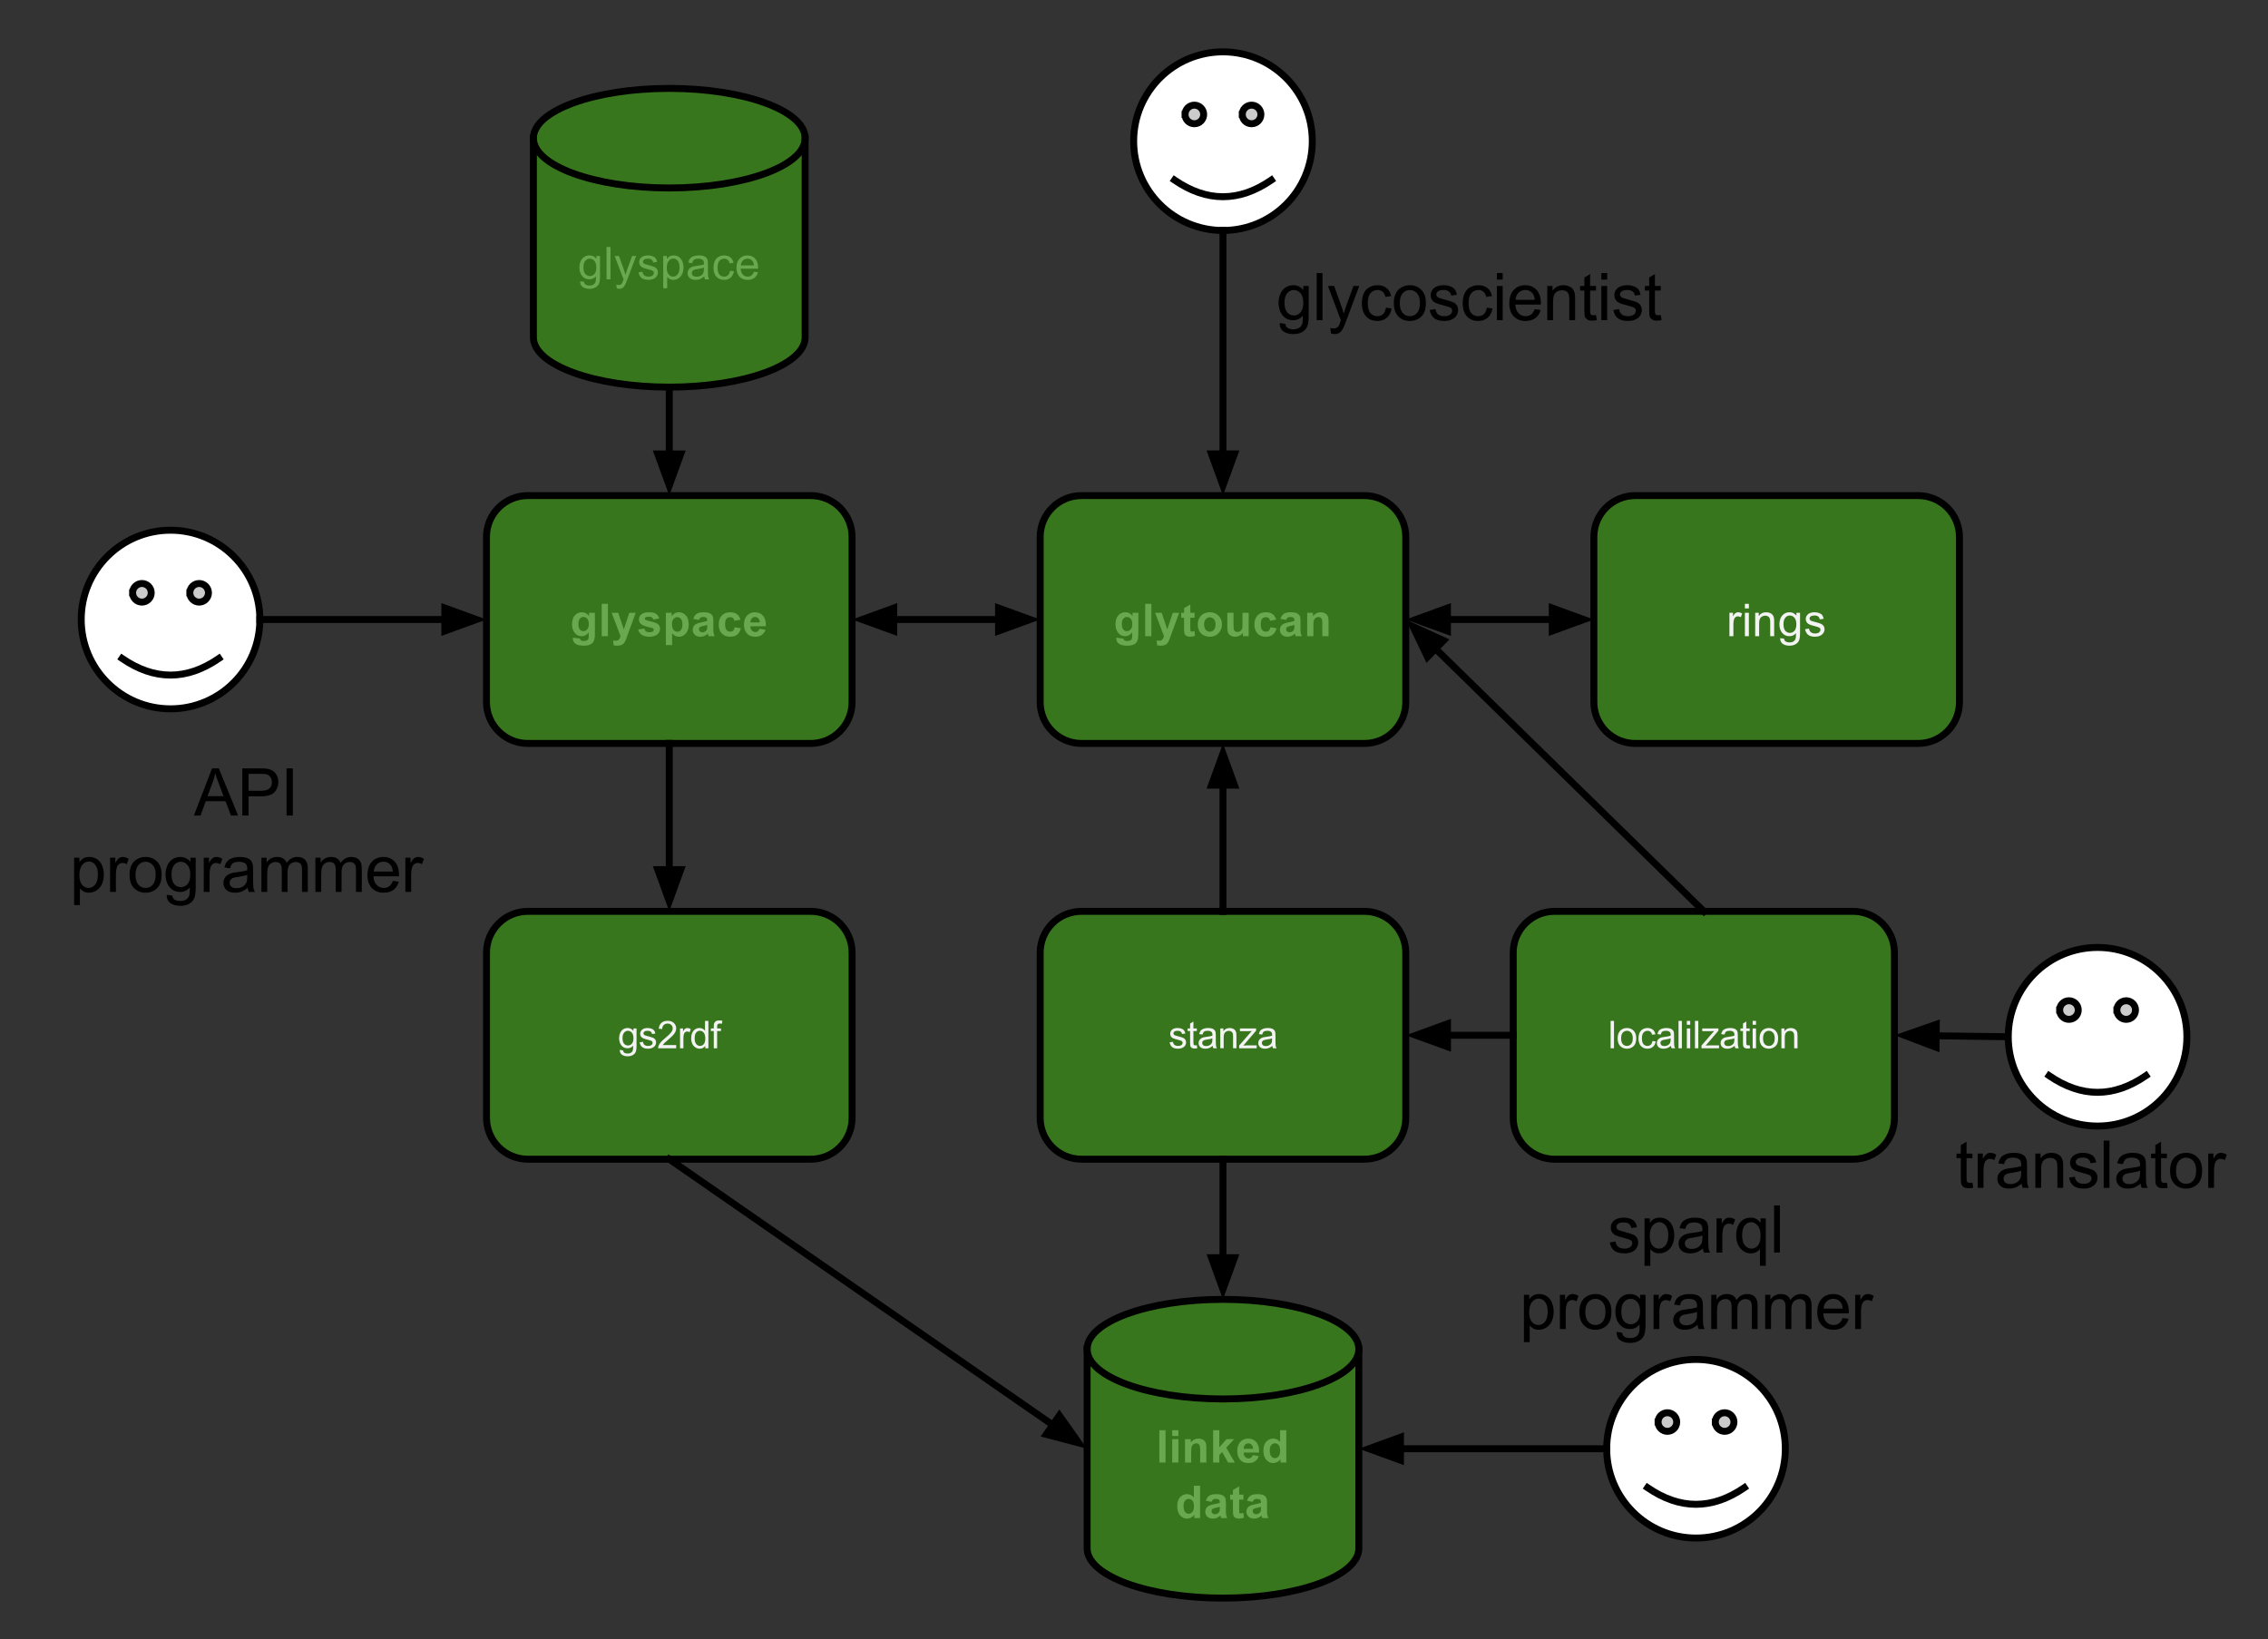 <?xml version="1.0" standalone="yes"?>

<svg version="1.1" viewBox="0.0 0.0 653.0 472.0" fill="none" stroke="none" stroke-linecap="square" stroke-miterlimit="10" xmlns="http://www.w3.org/2000/svg" xmlns:xlink="http://www.w3.org/1999/xlink"><rect x="0.0" y="0.0" width="653.0" height="472.0" fill="#333333" stroke="none"/><clipPath id="p.0"><path d="m0 0l653.0 0l0 472.0l-653.0 0l0 -472.0z" clip-rule="nonzero"></path></clipPath><g clip-path="url(#p.0)"><path fill="#000000" fill-opacity="0.0" d="m0 0l653.037 0l0 472.724l-653.037 0z" fill-rule="nonzero"></path><path fill="#000000" fill-opacity="0.0" d="m192.696 111.483l0 31.244" fill-rule="nonzero"></path><path stroke="#000000" stroke-width="2.0" stroke-linejoin="round" stroke-linecap="butt" d="m192.696 111.483l0 19.244" fill-rule="evenodd"></path><path fill="#000000" stroke="#000000" stroke-width="2.0" stroke-linecap="butt" d="m189.392 130.727l3.303 9.076l3.303 -9.076z" fill-rule="evenodd"></path><path fill="#38761d" d="m153.577 39.794l0 0c0 -7.918 17.514 -14.338 39.118 -14.338c21.604 0 39.118 6.419 39.118 14.338l0 57.351c0 7.918 -17.514 14.338 -39.118 14.338c-21.604 0 -39.118 -6.419 -39.118 -14.338z" fill-rule="nonzero"></path><path fill="#000000" fill-opacity="0.0" d="m231.814 39.794l0 0c0 7.918 -17.514 14.338 -39.118 14.338c-21.604 0 -39.118 -6.419 -39.118 -14.338" fill-rule="nonzero"></path><path fill="#000000" fill-opacity="0.0" d="m153.577 39.794l0 0c0 -7.918 17.514 -14.338 39.118 -14.338c21.604 0 39.118 6.419 39.118 14.338l0 57.351c0 7.918 -17.514 14.338 -39.118 14.338c-21.604 0 -39.118 -6.419 -39.118 -14.338z" fill-rule="nonzero"></path><path stroke="#000000" stroke-width="2.0" stroke-linejoin="round" stroke-linecap="butt" d="m231.814 39.794l0 0c0 7.918 -17.514 14.338 -39.118 14.338c-21.604 0 -39.118 -6.419 -39.118 -14.338" fill-rule="nonzero"></path><path stroke="#000000" stroke-width="2.0" stroke-linejoin="round" stroke-linecap="butt" d="m153.577 39.794l0 0c0 -7.918 17.514 -14.338 39.118 -14.338c21.604 0 39.118 6.419 39.118 14.338l0 57.351c0 7.918 -17.514 14.338 -39.118 14.338c-21.604 0 -39.118 -6.419 -39.118 -14.338z" fill-rule="nonzero"></path><path fill="#6aa84f" d="m167.035 81.001l1.125 0.156q0.062 0.516 0.375 0.75q0.438 0.328 1.172 0.328q0.781 0 1.219 -0.328q0.438 -0.312 0.578 -0.891q0.094 -0.344 0.094 -1.453q-0.75 0.875 -1.875 0.875q-1.391 0 -2.156 -1.0q-0.75 -1.0 -0.75 -2.406q0 -0.969 0.344 -1.781q0.359 -0.812 1.016 -1.25q0.656 -0.453 1.562 -0.453q1.188 0 1.969 0.969l0 -0.812l1.047 0l0 5.812q0 1.578 -0.328 2.234q-0.312 0.656 -1.016 1.031q-0.688 0.391 -1.703 0.391q-1.203 0 -1.953 -0.547q-0.734 -0.531 -0.719 -1.625zm0.953 -4.047q0 1.312 0.516 1.922q0.531 0.609 1.328 0.609q0.797 0 1.328 -0.594q0.531 -0.609 0.531 -1.906q0 -1.234 -0.547 -1.859q-0.547 -0.641 -1.328 -0.641q-0.766 0 -1.297 0.625q-0.531 0.625 -0.531 1.844zm6.647 3.484l0 -9.312l1.141 0l0 9.312l-1.141 0zm2.945 2.594l-0.141 -1.062q0.375 0.094 0.656 0.094q0.391 0 0.609 -0.125q0.234 -0.125 0.375 -0.359q0.109 -0.172 0.359 -0.844q0.031 -0.094 0.094 -0.281l-2.562 -6.75l1.234 0l1.406 3.891q0.266 0.75 0.484 1.562q0.203 -0.781 0.469 -1.531l1.453 -3.922l1.141 0l-2.562 6.844q-0.422 1.109 -0.641 1.531q-0.312 0.562 -0.703 0.828q-0.391 0.266 -0.938 0.266q-0.328 0 -0.734 -0.141zm6.258 -4.609l1.125 -0.172q0.094 0.672 0.531 1.047q0.438 0.359 1.219 0.359q0.781 0 1.156 -0.312q0.391 -0.328 0.391 -0.766q0 -0.391 -0.344 -0.609q-0.234 -0.156 -1.172 -0.391q-1.25 -0.312 -1.734 -0.547q-0.484 -0.234 -0.734 -0.641q-0.25 -0.406 -0.25 -0.906q0 -0.453 0.203 -0.828q0.203 -0.391 0.562 -0.641q0.266 -0.203 0.719 -0.328q0.469 -0.141 1.0 -0.141q0.781 0 1.375 0.234q0.609 0.219 0.891 0.609q0.297 0.391 0.406 1.047l-1.125 0.156q-0.078 -0.531 -0.438 -0.812q-0.359 -0.297 -1.031 -0.297q-0.781 0 -1.125 0.266q-0.344 0.25 -0.344 0.609q0 0.219 0.141 0.391q0.141 0.188 0.438 0.312q0.172 0.062 1.016 0.281q1.219 0.328 1.688 0.531q0.484 0.203 0.75 0.609q0.281 0.391 0.281 0.969q0 0.578 -0.344 1.078q-0.328 0.5 -0.953 0.781q-0.625 0.281 -1.422 0.281q-1.312 0 -2.0 -0.547q-0.688 -0.547 -0.875 -1.625zm7.117 4.594l0 -9.312l1.031 0l0 0.875q0.375 -0.516 0.828 -0.766q0.469 -0.266 1.141 -0.266q0.859 0 1.516 0.453q0.656 0.438 0.984 1.25q0.344 0.797 0.344 1.766q0 1.031 -0.375 1.859q-0.359 0.828 -1.078 1.281q-0.703 0.438 -1.484 0.438q-0.562 0 -1.016 -0.234q-0.453 -0.25 -0.75 -0.625l0 3.281l-1.141 0zm1.031 -5.906q0 1.297 0.531 1.922q0.531 0.625 1.266 0.625q0.766 0 1.312 -0.641q0.547 -0.656 0.547 -2.0q0 -1.297 -0.531 -1.938q-0.531 -0.641 -1.266 -0.641q-0.734 0 -1.297 0.688q-0.562 0.672 -0.562 1.984zm10.772 2.5q-0.625 0.531 -1.219 0.766q-0.578 0.219 -1.25 0.219q-1.125 0 -1.719 -0.547q-0.594 -0.547 -0.594 -1.391q0 -0.484 0.219 -0.891q0.234 -0.422 0.594 -0.672q0.375 -0.25 0.828 -0.375q0.328 -0.078 1.016 -0.172q1.375 -0.156 2.031 -0.391q0.016 -0.234 0.016 -0.297q0 -0.703 -0.328 -0.984q-0.438 -0.391 -1.297 -0.391q-0.812 0 -1.203 0.281q-0.375 0.281 -0.562 1.0l-1.109 -0.141q0.141 -0.719 0.484 -1.156q0.359 -0.453 1.016 -0.688q0.672 -0.234 1.531 -0.234q0.875 0 1.406 0.203q0.547 0.203 0.797 0.516q0.25 0.297 0.359 0.766q0.047 0.297 0.047 1.062l0 1.516q0 1.594 0.078 2.016q0.078 0.422 0.281 0.812l-1.188 0q-0.172 -0.359 -0.234 -0.828zm-0.094 -2.562q-0.625 0.266 -1.859 0.438q-0.703 0.109 -1.0 0.234q-0.297 0.125 -0.453 0.375q-0.156 0.234 -0.156 0.531q0 0.453 0.344 0.766q0.344 0.297 1.016 0.297q0.656 0 1.172 -0.281q0.516 -0.297 0.766 -0.797q0.172 -0.375 0.172 -1.141l0 -0.422zm7.506 0.922l1.125 0.141q-0.172 1.172 -0.938 1.828q-0.766 0.656 -1.859 0.656q-1.391 0 -2.234 -0.906q-0.828 -0.906 -0.828 -2.594q0 -1.094 0.359 -1.906q0.359 -0.828 1.094 -1.234q0.734 -0.406 1.609 -0.406q1.094 0 1.797 0.562q0.703 0.547 0.891 1.562l-1.109 0.172q-0.156 -0.672 -0.562 -1.016q-0.391 -0.344 -0.969 -0.344q-0.859 0 -1.406 0.625q-0.531 0.609 -0.531 1.953q0 1.359 0.516 1.984q0.516 0.609 1.359 0.609q0.672 0 1.125 -0.406q0.453 -0.422 0.562 -1.281zm6.883 0.297l1.188 0.141q-0.281 1.047 -1.047 1.625q-0.75 0.562 -1.922 0.562q-1.484 0 -2.359 -0.906q-0.859 -0.922 -0.859 -2.562q0 -1.703 0.875 -2.641q0.891 -0.938 2.281 -0.938q1.359 0 2.203 0.922q0.859 0.922 0.859 2.578q0 0.109 0 0.312l-5.031 0q0.062 1.109 0.625 1.703q0.562 0.594 1.406 0.594q0.641 0 1.078 -0.328q0.453 -0.344 0.703 -1.062zm-3.75 -1.844l3.766 0q-0.078 -0.859 -0.438 -1.281q-0.547 -0.656 -1.406 -0.656q-0.797 0 -1.328 0.531q-0.531 0.516 -0.594 1.406z" fill-rule="nonzero"></path><path fill="#38761d" d="m140.066 154.614l0 0c0 -6.57 5.326 -11.895 11.895 -11.895l81.469 0c3.155 0 6.18 1.253 8.411 3.484c2.231 2.231 3.484 5.256 3.484 8.411l0 47.58c0 6.57 -5.326 11.895 -11.895 11.895l-81.469 0c-6.57 0 -11.895 -5.326 -11.895 -11.895z" fill-rule="nonzero"></path><path stroke="#000000" stroke-width="2.0" stroke-linejoin="round" stroke-linecap="butt" d="m140.066 154.614l0 0c0 -6.57 5.326 -11.895 11.895 -11.895l81.469 0c3.155 0 6.18 1.253 8.411 3.484c2.231 2.231 3.484 5.256 3.484 8.411l0 47.58c0 6.57 -5.326 11.895 -11.895 11.895l-81.469 0c-6.57 0 -11.895 -5.326 -11.895 -11.895z" fill-rule="nonzero"></path><path fill="#6aa84f" d="m164.937 183.642l2.047 0.25q0.047 0.359 0.234 0.5q0.25 0.188 0.797 0.188q0.688 0 1.047 -0.219q0.234 -0.141 0.359 -0.438q0.078 -0.234 0.078 -0.828l0 -0.984q-0.797 1.094 -2.016 1.094q-1.359 0 -2.156 -1.156q-0.625 -0.906 -0.625 -2.25q0 -1.703 0.812 -2.594q0.828 -0.891 2.031 -0.891q1.25 0 2.062 1.094l0 -0.938l1.672 0l0 6.047q0 1.188 -0.203 1.781q-0.188 0.594 -0.547 0.922q-0.359 0.344 -0.953 0.531q-0.594 0.188 -1.5 0.188q-1.703 0 -2.422 -0.594q-0.719 -0.578 -0.719 -1.484q0 -0.078 0 -0.219zm1.594 -3.953q0 1.078 0.406 1.578q0.422 0.5 1.031 0.5q0.656 0 1.109 -0.516q0.453 -0.516 0.453 -1.516q0 -1.047 -0.438 -1.547q-0.422 -0.516 -1.094 -0.516q-0.641 0 -1.062 0.5q-0.406 0.5 -0.406 1.516zm6.719 3.516l0 -9.312l1.781 0l0 9.312l-1.781 0zm2.859 -6.734l1.891 0l1.609 4.781l1.578 -4.781l1.844 0l-2.375 6.484l-0.422 1.172q-0.234 0.594 -0.453 0.906q-0.203 0.312 -0.484 0.5q-0.281 0.188 -0.688 0.297q-0.391 0.109 -0.906 0.109q-0.516 0 -1.016 -0.109l-0.156 -1.391q0.422 0.078 0.766 0.078q0.609 0 0.906 -0.375q0.312 -0.359 0.469 -0.922l-2.562 -6.75zm7.631 4.812l1.781 -0.281q0.109 0.531 0.453 0.797q0.359 0.266 0.984 0.266q0.703 0 1.047 -0.25q0.234 -0.172 0.234 -0.469q0 -0.203 -0.125 -0.344q-0.141 -0.125 -0.594 -0.234q-2.156 -0.469 -2.734 -0.875q-0.812 -0.547 -0.812 -1.516q0 -0.875 0.688 -1.469q0.703 -0.594 2.156 -0.594q1.391 0 2.062 0.453q0.672 0.438 0.922 1.328l-1.688 0.312q-0.109 -0.391 -0.406 -0.594q-0.297 -0.219 -0.859 -0.219q-0.703 0 -1.016 0.188q-0.203 0.141 -0.203 0.375q0 0.188 0.188 0.312q0.234 0.188 1.656 0.516q1.438 0.312 2.0 0.781q0.562 0.484 0.562 1.328q0 0.922 -0.781 1.594q-0.781 0.672 -2.297 0.672q-1.375 0 -2.188 -0.562q-0.797 -0.562 -1.031 -1.516zm7.975 -4.812l1.672 0l0 0.984q0.328 -0.516 0.875 -0.828q0.547 -0.312 1.219 -0.312q1.188 0 2.0 0.922q0.812 0.922 0.812 2.562q0 1.688 -0.828 2.625q-0.812 0.938 -1.984 0.938q-0.562 0 -1.016 -0.219q-0.453 -0.234 -0.953 -0.766l0 3.391l-1.797 0l0 -9.297zm1.766 3.25q0 1.141 0.453 1.688q0.453 0.531 1.109 0.531q0.609 0 1.016 -0.5q0.422 -0.5 0.422 -1.625q0 -1.062 -0.422 -1.578q-0.422 -0.516 -1.047 -0.516q-0.656 0 -1.094 0.516q-0.438 0.5 -0.438 1.484zm7.766 -1.203l-1.625 -0.297q0.281 -0.969 0.938 -1.438q0.672 -0.469 1.984 -0.469q1.203 0 1.781 0.281q0.578 0.281 0.812 0.719q0.25 0.438 0.25 1.594l-0.016 2.078q0 0.891 0.078 1.312q0.094 0.422 0.328 0.906l-1.766 0q-0.078 -0.172 -0.172 -0.531q-0.047 -0.156 -0.062 -0.203q-0.469 0.438 -0.984 0.672q-0.516 0.219 -1.109 0.219q-1.047 0 -1.641 -0.562q-0.594 -0.578 -0.594 -1.438q0 -0.562 0.266 -1.016q0.281 -0.453 0.766 -0.688q0.5 -0.234 1.422 -0.422q1.25 -0.234 1.734 -0.438l0 -0.172q0 -0.516 -0.266 -0.734q-0.25 -0.219 -0.953 -0.219q-0.469 0 -0.734 0.188q-0.266 0.188 -0.438 0.656zm2.391 1.453q-0.344 0.109 -1.094 0.266q-0.734 0.156 -0.969 0.312q-0.344 0.25 -0.344 0.625q0 0.375 0.281 0.656q0.281 0.266 0.703 0.266q0.484 0 0.922 -0.312q0.328 -0.234 0.422 -0.594q0.078 -0.219 0.078 -0.859l0 -0.359zm9.569 -1.516l-1.766 0.312q-0.078 -0.516 -0.406 -0.781q-0.312 -0.266 -0.812 -0.266q-0.656 0 -1.062 0.453q-0.391 0.453 -0.391 1.547q0 1.188 0.406 1.688q0.406 0.5 1.078 0.5q0.516 0 0.828 -0.281q0.328 -0.297 0.453 -1.0l1.766 0.297q-0.281 1.203 -1.062 1.828q-0.766 0.609 -2.062 0.609q-1.484 0 -2.359 -0.938q-0.875 -0.938 -0.875 -2.578q0 -1.672 0.875 -2.594q0.875 -0.938 2.391 -0.938q1.234 0 1.953 0.531q0.734 0.531 1.047 1.609zm5.444 2.609l1.766 0.297q-0.344 0.969 -1.078 1.484q-0.734 0.516 -1.844 0.516q-1.766 0 -2.609 -1.156q-0.672 -0.922 -0.672 -2.312q0 -1.688 0.875 -2.625q0.891 -0.953 2.219 -0.953q1.516 0 2.375 1.0q0.875 0.984 0.828 3.031l-4.469 0q0.031 0.797 0.438 1.234q0.406 0.438 1.031 0.438q0.422 0 0.703 -0.219q0.281 -0.234 0.438 -0.734zm0.094 -1.812q-0.016 -0.766 -0.406 -1.172q-0.375 -0.406 -0.922 -0.406q-0.578 0 -0.969 0.422q-0.375 0.438 -0.375 1.156l2.672 0z" fill-rule="nonzero"></path><path fill="#38761d" d="m299.487 154.614l0 0c0 -6.57 5.326 -11.895 11.895 -11.895l81.469 0c3.155 0 6.18 1.253 8.411 3.484c2.231 2.231 3.484 5.256 3.484 8.411l0 47.58c0 6.57 -5.326 11.895 -11.895 11.895l-81.469 0c-6.57 0 -11.895 -5.326 -11.895 -11.895z" fill-rule="nonzero"></path><path stroke="#000000" stroke-width="2.0" stroke-linejoin="round" stroke-linecap="butt" d="m299.487 154.614l0 0c0 -6.57 5.326 -11.895 11.895 -11.895l81.469 0c3.155 0 6.18 1.253 8.411 3.484c2.231 2.231 3.484 5.256 3.484 8.411l0 47.58c0 6.57 -5.326 11.895 -11.895 11.895l-81.469 0c-6.57 0 -11.895 -5.326 -11.895 -11.895z" fill-rule="nonzero"></path><path fill="#6aa84f" d="m321.41 183.642l2.047 0.25q0.047 0.359 0.234 0.5q0.25 0.188 0.797 0.188q0.688 0 1.047 -0.219q0.234 -0.141 0.359 -0.438q0.078 -0.234 0.078 -0.828l0 -0.984q-0.797 1.094 -2.016 1.094q-1.359 0 -2.156 -1.156q-0.625 -0.906 -0.625 -2.25q0 -1.703 0.812 -2.594q0.828 -0.891 2.031 -0.891q1.25 0 2.062 1.094l0 -0.938l1.672 0l0 6.047q0 1.188 -0.203 1.781q-0.188 0.594 -0.547 0.922q-0.359 0.344 -0.953 0.531q-0.594 0.188 -1.5 0.188q-1.703 0 -2.422 -0.594q-0.719 -0.578 -0.719 -1.484q0 -0.078 0 -0.219zm1.594 -3.953q0 1.078 0.406 1.578q0.422 0.5 1.031 0.5q0.656 0 1.109 -0.516q0.453 -0.516 0.453 -1.516q0 -1.047 -0.438 -1.547q-0.422 -0.516 -1.094 -0.516q-0.641 0 -1.062 0.5q-0.406 0.5 -0.406 1.516zm6.719 3.516l0 -9.312l1.781 0l0 9.312l-1.781 0zm2.859 -6.734l1.891 0l1.609 4.781l1.578 -4.781l1.844 0l-2.375 6.484l-0.422 1.172q-0.234 0.594 -0.453 0.906q-0.203 0.312 -0.484 0.5q-0.281 0.188 -0.688 0.297q-0.391 0.109 -0.906 0.109q-0.516 0 -1.016 -0.109l-0.156 -1.391q0.422 0.078 0.766 0.078q0.609 0 0.906 -0.375q0.312 -0.359 0.469 -0.922l-2.562 -6.75zm11.35 0l0 1.422l-1.219 0l0 2.703q0 0.828 0.031 0.969q0.031 0.141 0.156 0.234q0.125 0.078 0.297 0.078q0.25 0 0.719 -0.172l0.156 1.391q-0.625 0.266 -1.406 0.266q-0.484 0 -0.875 -0.156q-0.391 -0.172 -0.578 -0.422q-0.172 -0.266 -0.234 -0.703q-0.062 -0.312 -0.062 -1.25l0 -2.938l-0.812 0l0 -1.422l0.812 0l0 -1.344l1.797 -1.047l0 2.391l1.219 0zm0.923 3.266q0 -0.891 0.438 -1.719q0.438 -0.828 1.234 -1.266q0.812 -0.438 1.812 -0.438q1.516 0 2.5 1.0q0.984 0.984 0.984 2.5q0 1.531 -1.0 2.547q-0.984 1.0 -2.484 1.0q-0.922 0 -1.766 -0.422q-0.844 -0.422 -1.281 -1.219q-0.438 -0.812 -0.438 -1.984zm1.828 0.094q0 1.0 0.469 1.547q0.484 0.531 1.188 0.531q0.703 0 1.172 -0.531q0.469 -0.547 0.469 -1.562q0 -0.984 -0.469 -1.516q-0.469 -0.531 -1.172 -0.531q-0.703 0 -1.188 0.531q-0.469 0.531 -0.469 1.531zm11.173 3.375l0 -1.016q-0.375 0.547 -0.984 0.859q-0.594 0.312 -1.25 0.312q-0.688 0 -1.234 -0.297q-0.531 -0.297 -0.781 -0.844q-0.234 -0.547 -0.234 -1.484l0 -4.266l1.781 0l0 3.094q0 1.422 0.094 1.75q0.109 0.312 0.359 0.5q0.266 0.188 0.672 0.188q0.453 0 0.812 -0.25q0.375 -0.25 0.5 -0.625q0.141 -0.375 0.141 -1.812l0 -2.844l1.781 0l0 6.734l-1.656 0zm9.579 -4.75l-1.766 0.312q-0.078 -0.516 -0.406 -0.781q-0.312 -0.266 -0.812 -0.266q-0.656 0 -1.062 0.453q-0.391 0.453 -0.391 1.547q0 1.188 0.406 1.688q0.406 0.5 1.078 0.5q0.516 0 0.828 -0.281q0.328 -0.297 0.453 -1.0l1.766 0.297q-0.281 1.203 -1.062 1.828q-0.766 0.609 -2.062 0.609q-1.484 0 -2.359 -0.938q-0.875 -0.938 -0.875 -2.578q0 -1.672 0.875 -2.594q0.875 -0.938 2.391 -0.938q1.234 0 1.953 0.531q0.734 0.531 1.047 1.609zm2.866 0.062l-1.625 -0.297q0.281 -0.969 0.938 -1.438q0.672 -0.469 1.984 -0.469q1.203 0 1.781 0.281q0.578 0.281 0.812 0.719q0.25 0.438 0.25 1.594l-0.016 2.078q0 0.891 0.078 1.312q0.094 0.422 0.328 0.906l-1.766 0q-0.078 -0.172 -0.172 -0.531q-0.047 -0.156 -0.062 -0.203q-0.469 0.438 -0.984 0.672q-0.516 0.219 -1.109 0.219q-1.047 0 -1.641 -0.562q-0.594 -0.578 -0.594 -1.438q0 -0.562 0.266 -1.016q0.281 -0.453 0.766 -0.688q0.5 -0.234 1.422 -0.422q1.25 -0.234 1.734 -0.438l0 -0.172q0 -0.516 -0.266 -0.734q-0.25 -0.219 -0.953 -0.219q-0.469 0 -0.734 0.188q-0.266 0.188 -0.438 0.656zm2.391 1.453q-0.344 0.109 -1.094 0.266q-0.734 0.156 -0.969 0.312q-0.344 0.25 -0.344 0.625q0 0.375 0.281 0.656q0.281 0.266 0.703 0.266q0.484 0 0.922 -0.312q0.328 -0.234 0.422 -0.594q0.078 -0.219 0.078 -0.859l0 -0.359zm9.819 3.234l-1.781 0l0 -3.438q0 -1.094 -0.125 -1.406q-0.109 -0.328 -0.375 -0.5q-0.25 -0.188 -0.609 -0.188q-0.453 0 -0.828 0.266q-0.359 0.25 -0.5 0.672q-0.141 0.406 -0.141 1.547l0 3.047l-1.781 0l0 -6.734l1.656 0l0 0.984q0.875 -1.141 2.219 -1.141q0.594 0 1.078 0.219q0.484 0.203 0.734 0.531q0.266 0.328 0.359 0.75q0.094 0.422 0.094 1.203l0 4.188z" fill-rule="nonzero"></path><path fill="#000000" fill-opacity="0.0" d="m245.325 178.404l54.173 0" fill-rule="nonzero"></path><path stroke="#000000" stroke-width="2.0" stroke-linejoin="round" stroke-linecap="butt" d="m257.325 178.404l30.173 0" fill-rule="evenodd"></path><path fill="#000000" stroke="#000000" stroke-width="2.0" stroke-linecap="butt" d="m257.325 175.101l-9.076 3.303l9.076 3.303z" fill-rule="evenodd"></path><path fill="#000000" stroke="#000000" stroke-width="2.0" stroke-linecap="butt" d="m287.499 181.708l9.076 -3.303l-9.076 -3.303z" fill-rule="evenodd"></path><path fill="#ffffff" d="m326.402 40.648l0 0c0 -14.203 11.514 -25.717 25.717 -25.717c14.203 0 25.717 11.514 25.717 25.717c0 14.203 -11.514 25.717 -25.717 25.717c-14.203 0 -25.717 -11.514 -25.717 -25.717z" fill-rule="nonzero"></path><path fill="#cbcbcb" d="m341.2 32.957c0 -1.479 1.199 -2.679 2.679 -2.679c1.479 0 2.679 1.199 2.679 2.679c0 1.479 -1.199 2.679 -2.679 2.679c-1.479 0 -2.679 -1.199 -2.679 -2.679m16.478 0c0 -1.479 1.199 -2.679 2.679 -2.679c1.479 0 2.679 1.199 2.679 2.679c0 1.479 -1.199 2.679 -2.679 2.679c-1.479 0 -2.679 -1.199 -2.679 -2.679" fill-rule="nonzero"></path><path fill="#000000" fill-opacity="0.0" d="m338.18 51.863q13.939 9.573 27.845 0" fill-rule="nonzero"></path><path fill="#000000" fill-opacity="0.0" d="m326.402 40.648l0 0c0 -14.203 11.514 -25.717 25.717 -25.717c14.203 0 25.717 11.514 25.717 25.717c0 14.203 -11.514 25.717 -25.717 25.717c-14.203 0 -25.717 -11.514 -25.717 -25.717z" fill-rule="nonzero"></path><path stroke="#000000" stroke-width="2.0" stroke-linejoin="round" stroke-linecap="butt" d="m341.2 32.957c0 -1.479 1.199 -2.679 2.679 -2.679c1.479 0 2.679 1.199 2.679 2.679c0 1.479 -1.199 2.679 -2.679 2.679c-1.479 0 -2.679 -1.199 -2.679 -2.679m16.478 0c0 -1.479 1.199 -2.679 2.679 -2.679c1.479 0 2.679 1.199 2.679 2.679c0 1.479 -1.199 2.679 -2.679 2.679c-1.479 0 -2.679 -1.199 -2.679 -2.679" fill-rule="nonzero"></path><path stroke="#000000" stroke-width="2.0" stroke-linejoin="round" stroke-linecap="butt" d="m338.18 51.863q13.939 9.573 27.845 0" fill-rule="nonzero"></path><path stroke="#000000" stroke-width="2.0" stroke-linejoin="round" stroke-linecap="butt" d="m326.402 40.648l0 0c0 -14.203 11.514 -25.717 25.717 -25.717c14.203 0 25.717 11.514 25.717 25.717c0 14.203 -11.514 25.717 -25.717 25.717c-14.203 0 -25.717 -11.514 -25.717 -25.717z" fill-rule="nonzero"></path><path fill="#000000" fill-opacity="0.0" d="m352.118 66.365l0 76.346" fill-rule="nonzero"></path><path stroke="#000000" stroke-width="2.0" stroke-linejoin="round" stroke-linecap="butt" d="m352.118 66.365l0 64.346" fill-rule="evenodd"></path><path fill="#000000" stroke="#000000" stroke-width="2.0" stroke-linecap="butt" d="m348.815 130.711l3.303 9.076l3.303 -9.076z" fill-rule="evenodd"></path><path fill="#38761d" d="m435.685 274.341l0 0c0 -6.57 5.326 -11.895 11.895 -11.895l85.973 0c3.155 0 6.18 1.253 8.411 3.484c2.231 2.231 3.484 5.256 3.484 8.411l0 47.58c0 6.57 -5.326 11.895 -11.895 11.895l-85.973 0c-6.57 0 -11.895 -5.326 -11.895 -11.895z" fill-rule="nonzero"></path><path stroke="#000000" stroke-width="2.0" stroke-linejoin="round" stroke-linecap="butt" d="m435.685 274.341l0 0c0 -6.57 5.326 -11.895 11.895 -11.895l85.973 0c3.155 0 6.18 1.253 8.411 3.484c2.231 2.231 3.484 5.256 3.484 8.411l0 47.58c0 6.57 -5.326 11.895 -11.895 11.895l-85.973 0c-6.57 0 -11.895 -5.326 -11.895 -11.895z" fill-rule="nonzero"></path><path fill="#f3f3f3" d="m463.727 301.871l0 -7.875l0.969 0l0 7.875l-0.969 0zm2.024 -2.859q0 -1.578 0.891 -2.344q0.734 -0.625 1.797 -0.625q1.172 0 1.906 0.766q0.75 0.766 0.75 2.125q0 1.109 -0.328 1.75q-0.328 0.625 -0.969 0.969q-0.625 0.344 -1.359 0.344q-1.203 0 -1.953 -0.766q-0.734 -0.766 -0.734 -2.219zm1.0 0q0 1.109 0.469 1.656q0.484 0.531 1.219 0.531q0.719 0 1.188 -0.547q0.484 -0.547 0.484 -1.672q0 -1.047 -0.484 -1.594q-0.484 -0.547 -1.188 -0.547q-0.734 0 -1.219 0.547q-0.469 0.531 -0.469 1.625zm9.02 0.766l0.938 0.125q-0.141 0.984 -0.797 1.547q-0.641 0.547 -1.562 0.547q-1.172 0 -1.891 -0.766q-0.703 -0.766 -0.703 -2.188q0 -0.922 0.297 -1.609q0.312 -0.703 0.938 -1.047q0.625 -0.344 1.359 -0.344q0.922 0 1.516 0.469q0.594 0.469 0.766 1.328l-0.953 0.141q-0.125 -0.562 -0.469 -0.844q-0.344 -0.297 -0.828 -0.297q-0.719 0 -1.188 0.531q-0.453 0.516 -0.453 1.641q0 1.156 0.438 1.672q0.438 0.516 1.156 0.516q0.562 0 0.938 -0.344q0.391 -0.344 0.5 -1.078zm5.328 1.391q-0.547 0.453 -1.047 0.641q-0.484 0.188 -1.062 0.188q-0.938 0 -1.453 -0.453q-0.5 -0.469 -0.5 -1.172q0 -0.422 0.188 -0.766q0.203 -0.344 0.5 -0.547q0.312 -0.219 0.703 -0.328q0.281 -0.078 0.859 -0.141q1.172 -0.141 1.719 -0.344q0.016 -0.188 0.016 -0.25q0 -0.594 -0.281 -0.828q-0.359 -0.328 -1.094 -0.328q-0.688 0 -1.016 0.234q-0.312 0.234 -0.469 0.844l-0.953 -0.125q0.125 -0.609 0.422 -0.984q0.297 -0.375 0.859 -0.562q0.562 -0.203 1.297 -0.203q0.734 0 1.188 0.172q0.453 0.172 0.656 0.438q0.219 0.25 0.312 0.641q0.047 0.25 0.047 0.906l0 1.281q0 1.344 0.062 1.703q0.062 0.359 0.25 0.688l-1.016 0q-0.156 -0.297 -0.188 -0.703zm-0.094 -2.156q-0.516 0.219 -1.578 0.359q-0.594 0.094 -0.844 0.203q-0.234 0.094 -0.375 0.312q-0.141 0.203 -0.141 0.453q0 0.391 0.297 0.656q0.297 0.25 0.859 0.25q0.562 0 0.984 -0.25q0.438 -0.25 0.656 -0.672q0.141 -0.328 0.141 -0.969l0 -0.344zm2.27 2.859l0 -7.875l0.969 0l0 7.875l-0.969 0zm2.399 -6.766l0 -1.109l0.969 0l0 1.109l-0.969 0zm0 6.766l0 -5.703l0.969 0l0 5.703l-0.969 0zm2.336 0l0 -7.875l0.969 0l0 7.875l-0.969 0zm1.883 0l0 -0.781l3.625 -4.172q-0.609 0.031 -1.094 0.031l-2.312 0l0 -0.781l4.656 0l0 0.641l-3.094 3.625l-0.594 0.656q0.656 -0.047 1.219 -0.047l2.641 0l0 0.828l-5.047 0zm9.562 -0.703q-0.547 0.453 -1.047 0.641q-0.484 0.188 -1.062 0.188q-0.938 0 -1.453 -0.453q-0.5 -0.469 -0.5 -1.172q0 -0.422 0.188 -0.766q0.203 -0.344 0.5 -0.547q0.312 -0.219 0.703 -0.328q0.281 -0.078 0.859 -0.141q1.172 -0.141 1.719 -0.344q0.016 -0.188 0.016 -0.25q0 -0.594 -0.281 -0.828q-0.359 -0.328 -1.094 -0.328q-0.688 0 -1.016 0.234q-0.312 0.234 -0.469 0.844l-0.953 -0.125q0.125 -0.609 0.422 -0.984q0.297 -0.375 0.859 -0.562q0.562 -0.203 1.297 -0.203q0.734 0 1.188 0.172q0.453 0.172 0.656 0.438q0.219 0.25 0.312 0.641q0.047 0.25 0.047 0.906l0 1.281q0 1.344 0.062 1.703q0.062 0.359 0.25 0.688l-1.016 0q-0.156 -0.297 -0.188 -0.703zm-0.094 -2.156q-0.516 0.219 -1.578 0.359q-0.594 0.094 -0.844 0.203q-0.234 0.094 -0.375 0.312q-0.141 0.203 -0.141 0.453q0 0.391 0.297 0.656q0.297 0.25 0.859 0.25q0.562 0 0.984 -0.25q0.438 -0.25 0.656 -0.672q0.141 -0.328 0.141 -0.969l0 -0.344zm4.411 2.0l0.125 0.844q-0.406 0.094 -0.719 0.094q-0.531 0 -0.828 -0.172q-0.281 -0.172 -0.406 -0.438q-0.109 -0.266 -0.109 -1.141l0 -3.281l-0.719 0l0 -0.75l0.719 0l0 -1.406l0.953 -0.594l0 2.0l0.984 0l0 0.75l-0.984 0l0 3.344q0 0.406 0.047 0.531q0.062 0.109 0.172 0.188q0.125 0.062 0.328 0.062q0.172 0 0.438 -0.031zm0.851 -5.906l0 -1.109l0.969 0l0 1.109l-0.969 0zm0 6.766l0 -5.703l0.969 0l0 5.703l-0.969 0zm1.992 -2.859q0 -1.578 0.891 -2.344q0.734 -0.625 1.797 -0.625q1.172 0 1.906 0.766q0.75 0.766 0.75 2.125q0 1.109 -0.328 1.75q-0.328 0.625 -0.969 0.969q-0.625 0.344 -1.359 0.344q-1.203 0 -1.953 -0.766q-0.734 -0.766 -0.734 -2.219zm1.0 0q0 1.109 0.469 1.656q0.484 0.531 1.219 0.531q0.719 0 1.188 -0.547q0.484 -0.547 0.484 -1.672q0 -1.047 -0.484 -1.594q-0.484 -0.547 -1.188 -0.547q-0.734 0 -1.219 0.547q-0.469 0.531 -0.469 1.625zm5.286 2.859l0 -5.703l0.875 0l0 0.812q0.625 -0.938 1.812 -0.938q0.516 0 0.953 0.188q0.438 0.172 0.641 0.484q0.219 0.297 0.312 0.703q0.047 0.281 0.047 0.953l0 3.5l-0.969 0l0 -3.469q0 -0.594 -0.109 -0.875q-0.109 -0.297 -0.406 -0.469q-0.281 -0.188 -0.672 -0.188q-0.609 0 -1.062 0.391q-0.453 0.391 -0.453 1.5l0 3.109l-0.969 0z" fill-rule="nonzero"></path><path fill="#000000" fill-opacity="0.0" d="m490.567 262.446l-85.827 -84.031" fill-rule="nonzero"></path><path stroke="#000000" stroke-width="2.0" stroke-linejoin="round" stroke-linecap="butt" d="m490.567 262.446l-77.252 -75.636" fill-rule="evenodd"></path><path fill="#000000" stroke="#000000" stroke-width="2.0" stroke-linecap="butt" d="m415.626 184.449l-8.796 -3.989l4.174 8.71z" fill-rule="evenodd"></path><path fill="#000000" fill-opacity="0.0" d="m358.504 65.291l136.819 0l0 41.764l-136.819 0z" fill-rule="nonzero"></path><path fill="#000000" d="m368.457 93.024l1.609 0.25q0.109 0.75 0.578 1.094q0.609 0.453 1.688 0.453q1.172 0 1.797 -0.469q0.625 -0.453 0.859 -1.281q0.125 -0.516 0.109 -2.156q-1.094 1.297 -2.719 1.297q-2.031 0 -3.156 -1.469q-1.109 -1.469 -1.109 -3.516q0 -1.406 0.516 -2.594q0.516 -1.203 1.484 -1.844q0.969 -0.656 2.266 -0.656q1.75 0 2.875 1.406l0 -1.188l1.547 0l0 8.516q0 2.312 -0.469 3.266q-0.469 0.969 -1.484 1.516q-1.016 0.562 -2.5 0.562q-1.766 0 -2.859 -0.797q-1.078 -0.797 -1.031 -2.391zm1.375 -5.922q0 1.953 0.766 2.844q0.781 0.891 1.938 0.891q1.141 0 1.922 -0.891q0.781 -0.891 0.781 -2.781q0 -1.812 -0.812 -2.719q-0.797 -0.922 -1.922 -0.922q-1.109 0 -1.891 0.906q-0.781 0.891 -0.781 2.672zm9.266 5.109l0 -13.594l1.672 0l0 13.594l-1.672 0zm4.098 3.797l-0.172 -1.562q0.547 0.141 0.953 0.141q0.547 0 0.875 -0.188q0.344 -0.188 0.562 -0.516q0.156 -0.25 0.5 -1.25q0.047 -0.141 0.156 -0.406l-3.734 -9.875l1.797 0l2.047 5.719q0.406 1.078 0.719 2.281q0.281 -1.156 0.688 -2.25l2.094 -5.75l1.672 0l-3.75 10.031q-0.594 1.625 -0.938 2.234q-0.438 0.828 -1.016 1.203q-0.578 0.391 -1.375 0.391q-0.484 0 -1.078 -0.203zm15.844 -7.406l1.641 0.219q-0.266 1.688 -1.375 2.656q-1.109 0.953 -2.734 0.953q-2.016 0 -3.25 -1.312q-1.219 -1.328 -1.219 -3.797q0 -1.594 0.516 -2.781q0.531 -1.203 1.609 -1.797q1.094 -0.609 2.359 -0.609q1.609 0 2.625 0.812q1.016 0.812 1.312 2.312l-1.625 0.25q-0.234 -1.0 -0.828 -1.5q-0.594 -0.5 -1.422 -0.5q-1.266 0 -2.062 0.906q-0.781 0.906 -0.781 2.859q0 1.984 0.766 2.891q0.766 0.891 1.984 0.891q0.984 0 1.641 -0.594q0.656 -0.609 0.844 -1.859zm2.266 -1.312q0 -2.734 1.531 -4.062q1.266 -1.094 3.094 -1.094q2.031 0 3.312 1.344q1.297 1.328 1.297 3.672q0 1.906 -0.578 3.0q-0.562 1.078 -1.656 1.688q-1.078 0.594 -2.375 0.594q-2.062 0 -3.344 -1.328q-1.281 -1.328 -1.281 -3.812zm1.719 0q0 1.891 0.828 2.828q0.828 0.938 2.078 0.938q1.25 0 2.062 -0.938q0.828 -0.953 0.828 -2.891q0 -1.828 -0.828 -2.766q-0.828 -0.938 -2.062 -0.938q-1.25 0 -2.078 0.938q-0.828 0.938 -0.828 2.828zm8.61 1.984l1.656 -0.266q0.141 1.0 0.766 1.531q0.641 0.516 1.781 0.516q1.156 0 1.703 -0.469q0.562 -0.469 0.562 -1.094q0 -0.562 -0.484 -0.891q-0.344 -0.219 -1.703 -0.562q-1.844 -0.469 -2.562 -0.797q-0.703 -0.344 -1.078 -0.938q-0.359 -0.609 -0.359 -1.328q0 -0.656 0.297 -1.219q0.312 -0.562 0.828 -0.938q0.391 -0.281 1.062 -0.484q0.672 -0.203 1.438 -0.203q1.172 0 2.047 0.344q0.875 0.328 1.281 0.906q0.422 0.562 0.578 1.516l-1.625 0.219q-0.109 -0.75 -0.656 -1.172q-0.531 -0.438 -1.5 -0.438q-1.156 0 -1.641 0.391q-0.484 0.375 -0.484 0.875q0 0.328 0.203 0.594q0.203 0.266 0.641 0.438q0.25 0.094 1.469 0.438q1.766 0.469 2.469 0.766q0.703 0.297 1.094 0.875q0.406 0.578 0.406 1.438q0 0.828 -0.484 1.578q-0.484 0.734 -1.406 1.141q-0.922 0.391 -2.078 0.391q-1.922 0 -2.938 -0.797q-1.0 -0.797 -1.281 -2.359zm16.438 -0.672l1.641 0.219q-0.266 1.688 -1.375 2.656q-1.109 0.953 -2.734 0.953q-2.016 0 -3.25 -1.312q-1.219 -1.328 -1.219 -3.797q0 -1.594 0.516 -2.781q0.531 -1.203 1.609 -1.797q1.094 -0.609 2.359 -0.609q1.609 0 2.625 0.812q1.016 0.812 1.312 2.312l-1.625 0.25q-0.234 -1.0 -0.828 -1.5q-0.594 -0.5 -1.422 -0.5q-1.266 0 -2.062 0.906q-0.781 0.906 -0.781 2.859q0 1.984 0.766 2.891q0.766 0.891 1.984 0.891q0.984 0 1.641 -0.594q0.656 -0.609 0.844 -1.859zm2.906 -8.078l0 -1.906l1.672 0l0 1.906l-1.672 0zm0 11.688l0 -9.859l1.672 0l0 9.859l-1.672 0zm10.879 -3.172l1.719 0.219q-0.406 1.5 -1.516 2.344q-1.094 0.828 -2.812 0.828q-2.156 0 -3.422 -1.328q-1.266 -1.328 -1.266 -3.734q0 -2.484 1.266 -3.859q1.281 -1.375 3.328 -1.375q1.984 0 3.234 1.344q1.25 1.344 1.25 3.797q0 0.141 -0.016 0.438l-7.344 0q0.094 1.625 0.922 2.484q0.828 0.859 2.062 0.859q0.906 0 1.547 -0.469q0.656 -0.484 1.047 -1.547zm-5.484 -2.703l5.5 0q-0.109 -1.234 -0.625 -1.859q-0.797 -0.969 -2.078 -0.969q-1.141 0 -1.938 0.781q-0.781 0.766 -0.859 2.047zm9.11 5.875l0 -9.859l1.5 0l0 1.406q1.094 -1.625 3.141 -1.625q0.891 0 1.641 0.328q0.75 0.312 1.109 0.844q0.375 0.516 0.531 1.219q0.094 0.469 0.094 1.625l0 6.062l-1.672 0l0 -6.0q0 -1.016 -0.203 -1.516q-0.188 -0.516 -0.688 -0.812q-0.5 -0.297 -1.172 -0.297q-1.062 0 -1.844 0.672q-0.766 0.672 -0.766 2.578l0 5.375l-1.672 0zm14.032 -1.5l0.234 1.484q-0.703 0.141 -1.266 0.141q-0.906 0 -1.406 -0.281q-0.5 -0.297 -0.703 -0.75q-0.203 -0.469 -0.203 -1.984l0 -5.656l-1.234 0l0 -1.312l1.234 0l0 -2.438l1.656 -1.0l0 3.438l1.688 0l0 1.312l-1.688 0l0 5.75q0 0.719 0.078 0.922q0.094 0.203 0.297 0.328q0.203 0.125 0.578 0.125q0.266 0 0.734 -0.078zm1.543 -10.188l0 -1.906l1.672 0l0 1.906l-1.672 0zm0 11.688l0 -9.859l1.672 0l0 9.859l-1.672 0zm3.457 -2.938l1.656 -0.266q0.141 1.0 0.766 1.531q0.641 0.516 1.781 0.516q1.156 0 1.703 -0.469q0.562 -0.469 0.562 -1.094q0 -0.562 -0.484 -0.891q-0.344 -0.219 -1.703 -0.562q-1.844 -0.469 -2.562 -0.797q-0.703 -0.344 -1.078 -0.938q-0.359 -0.609 -0.359 -1.328q0 -0.656 0.297 -1.219q0.312 -0.562 0.828 -0.938q0.391 -0.281 1.062 -0.484q0.672 -0.203 1.438 -0.203q1.172 0 2.047 0.344q0.875 0.328 1.281 0.906q0.422 0.562 0.578 1.516l-1.625 0.219q-0.109 -0.75 -0.656 -1.172q-0.531 -0.438 -1.5 -0.438q-1.156 0 -1.641 0.391q-0.484 0.375 -0.484 0.875q0 0.328 0.203 0.594q0.203 0.266 0.641 0.438q0.25 0.094 1.469 0.438q1.766 0.469 2.469 0.766q0.703 0.297 1.094 0.875q0.406 0.578 0.406 1.438q0 0.828 -0.484 1.578q-0.484 0.734 -1.406 1.141q-0.922 0.391 -2.078 0.391q-1.922 0 -2.938 -0.797q-1.0 -0.797 -1.281 -2.359zm13.656 1.438l0.234 1.484q-0.703 0.141 -1.266 0.141q-0.906 0 -1.406 -0.281q-0.5 -0.297 -0.703 -0.75q-0.203 -0.469 -0.203 -1.984l0 -5.656l-1.234 0l0 -1.312l1.234 0l0 -2.438l1.656 -1.0l0 3.438l1.688 0l0 1.312l-1.688 0l0 5.75q0 0.719 0.078 0.922q0.094 0.203 0.297 0.328q0.203 0.125 0.578 0.125q0.266 0 0.734 -0.078z" fill-rule="nonzero"></path><path fill="#000000" fill-opacity="0.0" d="m578.215 298.559l-32.756 -0.441" fill-rule="nonzero"></path><path stroke="#000000" stroke-width="2.0" stroke-linejoin="round" stroke-linecap="butt" d="m578.215 298.559l-20.757 -0.279" fill-rule="evenodd"></path><path fill="#000000" stroke="#000000" stroke-width="2.0" stroke-linecap="butt" d="m557.503 294.976l-9.12 3.181l9.031 3.425z" fill-rule="evenodd"></path><path fill="#ffffff" d="m578.215 298.559l0 0c0 -14.203 11.514 -25.717 25.717 -25.717c14.203 0 25.717 11.514 25.717 25.717c0 14.203 -11.514 25.717 -25.717 25.717c-14.203 0 -25.717 -11.514 -25.717 -25.717z" fill-rule="nonzero"></path><path fill="#cbcbcb" d="m593.014 290.868c0 -1.479 1.199 -2.679 2.679 -2.679c1.479 0 2.679 1.199 2.679 2.679c0 1.479 -1.199 2.679 -2.679 2.679c-1.479 0 -2.679 -1.199 -2.679 -2.679m16.478 0c0 -1.479 1.199 -2.679 2.679 -2.679c1.479 0 2.679 1.199 2.679 2.679c0 1.479 -1.199 2.679 -2.679 2.679c-1.479 0 -2.679 -1.199 -2.679 -2.679" fill-rule="nonzero"></path><path fill="#000000" fill-opacity="0.0" d="m589.993 309.774q13.939 9.573 27.844 0" fill-rule="nonzero"></path><path fill="#000000" fill-opacity="0.0" d="m578.215 298.559l0 0c0 -14.203 11.514 -25.717 25.717 -25.717c14.203 0 25.717 11.514 25.717 25.717c0 14.203 -11.514 25.717 -25.717 25.717c-14.203 0 -25.717 -11.514 -25.717 -25.717z" fill-rule="nonzero"></path><path stroke="#000000" stroke-width="2.0" stroke-linejoin="round" stroke-linecap="butt" d="m593.014 290.868c0 -1.479 1.199 -2.679 2.679 -2.679c1.479 0 2.679 1.199 2.679 2.679c0 1.479 -1.199 2.679 -2.679 2.679c-1.479 0 -2.679 -1.199 -2.679 -2.679m16.478 0c0 -1.479 1.199 -2.679 2.679 -2.679c1.479 0 2.679 1.199 2.679 2.679c0 1.479 -1.199 2.679 -2.679 2.679c-1.479 0 -2.679 -1.199 -2.679 -2.679" fill-rule="nonzero"></path><path stroke="#000000" stroke-width="2.0" stroke-linejoin="round" stroke-linecap="butt" d="m589.993 309.774q13.939 9.573 27.844 0" fill-rule="nonzero"></path><path stroke="#000000" stroke-width="2.0" stroke-linejoin="round" stroke-linecap="butt" d="m578.215 298.559l0 0c0 -14.203 11.514 -25.717 25.717 -25.717c14.203 0 25.717 11.514 25.717 25.717c0 14.203 -11.514 25.717 -25.717 25.717c-14.203 0 -25.717 -11.514 -25.717 -25.717z" fill-rule="nonzero"></path><path fill="#000000" fill-opacity="0.0" d="m553.995 315.142l99.874 0l0 41.764l-99.874 0z" fill-rule="nonzero"></path><path fill="#000000" d="m567.901 340.562l0.234 1.484q-0.703 0.141 -1.266 0.141q-0.906 0 -1.406 -0.281q-0.5 -0.297 -0.703 -0.75q-0.203 -0.469 -0.203 -1.984l0 -5.656l-1.234 0l0 -1.312l1.234 0l0 -2.438l1.656 -1.0l0 3.438l1.688 0l0 1.312l-1.688 0l0 5.75q0 0.719 0.078 0.922q0.094 0.203 0.297 0.328q0.203 0.125 0.578 0.125q0.266 0 0.734 -0.078zm1.511 1.5l0 -9.859l1.5 0l0 1.5q0.578 -1.047 1.062 -1.375q0.484 -0.344 1.078 -0.344q0.844 0 1.719 0.547l-0.578 1.547q-0.609 -0.359 -1.234 -0.359q-0.547 0 -0.984 0.328q-0.422 0.328 -0.609 0.906q-0.281 0.891 -0.281 1.953l0 5.156l-1.672 0zm12.666 -1.219q-0.938 0.797 -1.797 1.125q-0.859 0.312 -1.844 0.312q-1.609 0 -2.484 -0.781q-0.875 -0.797 -0.875 -2.031q0 -0.734 0.328 -1.328q0.328 -0.594 0.859 -0.953q0.531 -0.359 1.203 -0.547q0.5 -0.141 1.484 -0.25q2.031 -0.25 2.984 -0.578q0 -0.344 0 -0.438q0 -1.016 -0.469 -1.438q-0.641 -0.562 -1.906 -0.562q-1.172 0 -1.734 0.406q-0.562 0.406 -0.828 1.469l-1.641 -0.234q0.234 -1.047 0.734 -1.688q0.516 -0.641 1.469 -0.984q0.969 -0.359 2.25 -0.359q1.266 0 2.047 0.297q0.781 0.297 1.156 0.75q0.375 0.453 0.516 1.141q0.094 0.422 0.094 1.531l0 2.234q0 2.328 0.094 2.953q0.109 0.609 0.438 1.172l-1.75 0q-0.266 -0.516 -0.328 -1.219zm-0.141 -3.719q-0.906 0.359 -2.734 0.625q-1.031 0.141 -1.453 0.328q-0.422 0.188 -0.656 0.547q-0.234 0.359 -0.234 0.797q0 0.672 0.5 1.125q0.516 0.438 1.484 0.438q0.969 0 1.719 -0.422q0.75 -0.438 1.109 -1.156q0.266 -0.578 0.266 -1.672l0 -0.609zm4.079 4.938l0 -9.859l1.5 0l0 1.406q1.094 -1.625 3.141 -1.625q0.891 0 1.641 0.328q0.75 0.312 1.109 0.844q0.375 0.516 0.531 1.219q0.094 0.469 0.094 1.625l0 6.062l-1.672 0l0 -6.0q0 -1.016 -0.203 -1.516q-0.188 -0.516 -0.688 -0.812q-0.5 -0.297 -1.172 -0.297q-1.062 0 -1.844 0.672q-0.766 0.672 -0.766 2.578l0 5.375l-1.672 0zm9.704 -2.938l1.656 -0.266q0.141 1.0 0.766 1.531q0.641 0.516 1.781 0.516q1.156 0 1.703 -0.469q0.562 -0.469 0.562 -1.094q0 -0.562 -0.484 -0.891q-0.344 -0.219 -1.703 -0.562q-1.844 -0.469 -2.562 -0.797q-0.703 -0.344 -1.078 -0.938q-0.359 -0.609 -0.359 -1.328q0 -0.656 0.297 -1.219q0.312 -0.562 0.828 -0.938q0.391 -0.281 1.062 -0.484q0.672 -0.203 1.438 -0.203q1.172 0 2.047 0.344q0.875 0.328 1.281 0.906q0.422 0.562 0.578 1.516l-1.625 0.219q-0.109 -0.75 -0.656 -1.172q-0.531 -0.438 -1.5 -0.438q-1.156 0 -1.641 0.391q-0.484 0.375 -0.484 0.875q0 0.328 0.203 0.594q0.203 0.266 0.641 0.438q0.25 0.094 1.469 0.438q1.766 0.469 2.469 0.766q0.703 0.297 1.094 0.875q0.406 0.578 0.406 1.438q0 0.828 -0.484 1.578q-0.484 0.734 -1.406 1.141q-0.922 0.391 -2.078 0.391q-1.922 0 -2.938 -0.797q-1.0 -0.797 -1.281 -2.359zm9.969 2.938l0 -13.594l1.672 0l0 13.594l-1.672 0zm10.614 -1.219q-0.938 0.797 -1.797 1.125q-0.859 0.312 -1.844 0.312q-1.609 0 -2.484 -0.781q-0.875 -0.797 -0.875 -2.031q0 -0.734 0.328 -1.328q0.328 -0.594 0.859 -0.953q0.531 -0.359 1.203 -0.547q0.5 -0.141 1.484 -0.25q2.031 -0.25 2.984 -0.578q0 -0.344 0 -0.438q0 -1.016 -0.469 -1.438q-0.641 -0.562 -1.906 -0.562q-1.172 0 -1.734 0.406q-0.562 0.406 -0.828 1.469l-1.641 -0.234q0.234 -1.047 0.734 -1.688q0.516 -0.641 1.469 -0.984q0.969 -0.359 2.25 -0.359q1.266 0 2.047 0.297q0.781 0.297 1.156 0.75q0.375 0.453 0.516 1.141q0.094 0.422 0.094 1.531l0 2.234q0 2.328 0.094 2.953q0.109 0.609 0.438 1.172l-1.75 0q-0.266 -0.516 -0.328 -1.219zm-0.141 -3.719q-0.906 0.359 -2.734 0.625q-1.031 0.141 -1.453 0.328q-0.422 0.188 -0.656 0.547q-0.234 0.359 -0.234 0.797q0 0.672 0.5 1.125q0.516 0.438 1.484 0.438q0.969 0 1.719 -0.422q0.75 -0.438 1.109 -1.156q0.266 -0.578 0.266 -1.672l0 -0.609zm7.735 3.438l0.234 1.484q-0.703 0.141 -1.266 0.141q-0.906 0 -1.406 -0.281q-0.5 -0.297 -0.703 -0.75q-0.203 -0.469 -0.203 -1.984l0 -5.656l-1.234 0l0 -1.312l1.234 0l0 -2.438l1.656 -1.0l0 3.438l1.688 0l0 1.312l-1.688 0l0 5.75q0 0.719 0.078 0.922q0.094 0.203 0.297 0.328q0.203 0.125 0.578 0.125q0.266 0 0.734 -0.078zm0.902 -3.422q0 -2.734 1.531 -4.062q1.266 -1.094 3.094 -1.094q2.031 0 3.312 1.344q1.297 1.328 1.297 3.672q0 1.906 -0.578 3.0q-0.562 1.078 -1.656 1.688q-1.078 0.594 -2.375 0.594q-2.062 0 -3.344 -1.328q-1.281 -1.328 -1.281 -3.812zm1.719 0q0 1.891 0.828 2.828q0.828 0.938 2.078 0.938q1.25 0 2.062 -0.938q0.828 -0.953 0.828 -2.891q0 -1.828 -0.828 -2.766q-0.828 -0.938 -2.062 -0.938q-1.25 0 -2.078 0.938q-0.828 0.938 -0.828 2.828zm9.266 4.922l0 -9.859l1.5 0l0 1.5q0.578 -1.047 1.062 -1.375q0.484 -0.344 1.078 -0.344q0.844 0 1.719 0.547l-0.578 1.547q-0.609 -0.359 -1.234 -0.359q-0.547 0 -0.984 0.328q-0.422 0.328 -0.609 0.906q-0.281 0.891 -0.281 1.953l0 5.156l-1.672 0z" fill-rule="nonzero"></path><path fill="#38761d" d="m299.487 274.34l0 0c0 -6.57 5.326 -11.895 11.895 -11.895l81.469 0c3.155 0 6.18 1.253 8.411 3.484c2.231 2.231 3.484 5.256 3.484 8.411l0 47.58c0 6.57 -5.326 11.895 -11.895 11.895l-81.469 0c-6.57 0 -11.895 -5.326 -11.895 -11.895z" fill-rule="nonzero"></path><path stroke="#000000" stroke-width="2.0" stroke-linejoin="round" stroke-linecap="butt" d="m299.487 274.34l0 0c0 -6.57 5.326 -11.895 11.895 -11.895l81.469 0c3.155 0 6.18 1.253 8.411 3.484c2.231 2.231 3.484 5.256 3.484 8.411l0 47.58c0 6.57 -5.326 11.895 -11.895 11.895l-81.469 0c-6.57 0 -11.895 -5.326 -11.895 -11.895z" fill-rule="nonzero"></path><path fill="#f3f3f3" d="m336.762 300.167l0.953 -0.156q0.078 0.578 0.438 0.891q0.375 0.297 1.031 0.297q0.672 0 0.984 -0.266q0.328 -0.266 0.328 -0.641q0 -0.328 -0.281 -0.516q-0.203 -0.125 -0.984 -0.328q-1.062 -0.266 -1.484 -0.453q-0.406 -0.203 -0.625 -0.547q-0.203 -0.344 -0.203 -0.766q0 -0.391 0.172 -0.703q0.172 -0.328 0.484 -0.547q0.219 -0.172 0.609 -0.281q0.391 -0.109 0.828 -0.109q0.672 0 1.172 0.188q0.516 0.188 0.75 0.531q0.25 0.328 0.344 0.875l-0.938 0.125q-0.078 -0.438 -0.391 -0.672q-0.297 -0.25 -0.859 -0.25q-0.672 0 -0.953 0.219q-0.281 0.219 -0.281 0.516q0 0.188 0.109 0.328q0.125 0.156 0.375 0.266q0.141 0.047 0.859 0.25q1.016 0.266 1.422 0.438q0.406 0.172 0.641 0.516q0.234 0.328 0.234 0.828q0 0.484 -0.281 0.906q-0.281 0.422 -0.812 0.656q-0.531 0.234 -1.203 0.234q-1.109 0 -1.703 -0.453q-0.578 -0.469 -0.734 -1.375zm7.828 0.844l0.125 0.844q-0.406 0.094 -0.719 0.094q-0.531 0 -0.828 -0.172q-0.281 -0.172 -0.406 -0.438q-0.109 -0.266 -0.109 -1.141l0 -3.281l-0.719 0l0 -0.75l0.719 0l0 -1.406l0.953 -0.594l0 2.0l0.984 0l0 0.75l-0.984 0l0 3.344q0 0.406 0.047 0.531q0.062 0.109 0.172 0.188q0.125 0.062 0.328 0.062q0.172 0 0.438 -0.031zm4.57 0.156q-0.547 0.453 -1.047 0.641q-0.484 0.188 -1.062 0.188q-0.938 0 -1.453 -0.453q-0.5 -0.469 -0.5 -1.172q0 -0.422 0.188 -0.766q0.203 -0.344 0.5 -0.547q0.312 -0.219 0.703 -0.328q0.281 -0.078 0.859 -0.141q1.172 -0.141 1.719 -0.344q0.016 -0.188 0.016 -0.25q0 -0.594 -0.281 -0.828q-0.359 -0.328 -1.094 -0.328q-0.688 0 -1.016 0.234q-0.312 0.234 -0.469 0.844l-0.953 -0.125q0.125 -0.609 0.422 -0.984q0.297 -0.375 0.859 -0.562q0.562 -0.203 1.297 -0.203q0.734 0 1.188 0.172q0.453 0.172 0.656 0.438q0.219 0.25 0.312 0.641q0.047 0.25 0.047 0.906l0 1.281q0 1.344 0.062 1.703q0.062 0.359 0.25 0.688l-1.016 0q-0.156 -0.297 -0.188 -0.703zm-0.094 -2.156q-0.516 0.219 -1.578 0.359q-0.594 0.094 -0.844 0.203q-0.234 0.094 -0.375 0.312q-0.141 0.203 -0.141 0.453q0 0.391 0.297 0.656q0.297 0.25 0.859 0.25q0.562 0 0.984 -0.25q0.438 -0.25 0.656 -0.672q0.141 -0.328 0.141 -0.969l0 -0.344zm2.286 2.859l0 -5.703l0.875 0l0 0.812q0.625 -0.938 1.812 -0.938q0.516 0 0.953 0.188q0.438 0.172 0.641 0.484q0.219 0.297 0.312 0.703q0.047 0.281 0.047 0.953l0 3.5l-0.969 0l0 -3.469q0 -0.594 -0.109 -0.875q-0.109 -0.297 -0.406 -0.469q-0.281 -0.188 -0.672 -0.188q-0.609 0 -1.062 0.391q-0.453 0.391 -0.453 1.5l0 3.109l-0.969 0zm5.426 0l0 -0.781l3.625 -4.172q-0.609 0.031 -1.094 0.031l-2.312 0l0 -0.781l4.656 0l0 0.641l-3.094 3.625l-0.594 0.656q0.656 -0.047 1.219 -0.047l2.641 0l0 0.828l-5.047 0zm9.562 -0.703q-0.547 0.453 -1.047 0.641q-0.484 0.188 -1.062 0.188q-0.938 0 -1.453 -0.453q-0.5 -0.469 -0.5 -1.172q0 -0.422 0.188 -0.766q0.203 -0.344 0.5 -0.547q0.312 -0.219 0.703 -0.328q0.281 -0.078 0.859 -0.141q1.172 -0.141 1.719 -0.344q0.016 -0.188 0.016 -0.25q0 -0.594 -0.281 -0.828q-0.359 -0.328 -1.094 -0.328q-0.688 0 -1.016 0.234q-0.312 0.234 -0.469 0.844l-0.953 -0.125q0.125 -0.609 0.422 -0.984q0.297 -0.375 0.859 -0.562q0.562 -0.203 1.297 -0.203q0.734 0 1.188 0.172q0.453 0.172 0.656 0.438q0.219 0.25 0.312 0.641q0.047 0.25 0.047 0.906l0 1.281q0 1.344 0.062 1.703q0.062 0.359 0.25 0.688l-1.016 0q-0.156 -0.297 -0.188 -0.703zm-0.094 -2.156q-0.516 0.219 -1.578 0.359q-0.594 0.094 -0.844 0.203q-0.234 0.094 -0.375 0.312q-0.141 0.203 -0.141 0.453q0 0.391 0.297 0.656q0.297 0.25 0.859 0.25q0.562 0 0.984 -0.25q0.438 -0.25 0.656 -0.672q0.141 -0.328 0.141 -0.969l0 -0.344z" fill-rule="nonzero"></path><path fill="#000000" fill-opacity="0.0" d="m435.685 298.131l-30.929 0" fill-rule="nonzero"></path><path stroke="#000000" stroke-width="2.0" stroke-linejoin="round" stroke-linecap="butt" d="m435.685 298.131l-18.929 0" fill-rule="evenodd"></path><path fill="#000000" stroke="#000000" stroke-width="2.0" stroke-linecap="butt" d="m416.756 294.828l-9.076 3.303l9.076 3.303z" fill-rule="evenodd"></path><path fill="#000000" fill-opacity="0.0" d="m352.117 262.445l0 -48.346" fill-rule="nonzero"></path><path stroke="#000000" stroke-width="2.0" stroke-linejoin="round" stroke-linecap="butt" d="m352.117 262.445l0 -36.346" fill-rule="evenodd"></path><path fill="#000000" stroke="#000000" stroke-width="2.0" stroke-linecap="butt" d="m355.42 226.098l-3.303 -9.076l-3.303 9.076z" fill-rule="evenodd"></path><path fill="#38761d" d="m313.0 388.524l0 0c0 -7.918 17.514 -14.338 39.118 -14.338c21.604 0 39.118 6.419 39.118 14.338l0 57.351c0 7.919 -17.514 14.338 -39.118 14.338c-21.604 0 -39.118 -6.419 -39.118 -14.338z" fill-rule="nonzero"></path><path fill="#000000" fill-opacity="0.0" d="m391.236 388.524l0 0c0 7.919 -17.514 14.338 -39.118 14.338c-21.604 0 -39.118 -6.419 -39.118 -14.338" fill-rule="nonzero"></path><path fill="#000000" fill-opacity="0.0" d="m313.0 388.524l0 0c0 -7.918 17.514 -14.338 39.118 -14.338c21.604 0 39.118 6.419 39.118 14.338l0 57.351c0 7.919 -17.514 14.338 -39.118 14.338c-21.604 0 -39.118 -6.419 -39.118 -14.338z" fill-rule="nonzero"></path><path stroke="#000000" stroke-width="2.0" stroke-linejoin="round" stroke-linecap="butt" d="m391.236 388.524l0 0c0 7.919 -17.514 14.338 -39.118 14.338c-21.604 0 -39.118 -6.419 -39.118 -14.338" fill-rule="nonzero"></path><path stroke="#000000" stroke-width="2.0" stroke-linejoin="round" stroke-linecap="butt" d="m313.0 388.524l0 0c0 -7.918 17.514 -14.338 39.118 -14.338c21.604 0 39.118 6.419 39.118 14.338l0 57.351c0 7.919 -17.514 14.338 -39.118 14.338c-21.604 0 -39.118 -6.419 -39.118 -14.338z" fill-rule="nonzero"></path><path fill="#6aa84f" d="m333.799 421.168l0 -9.312l1.781 0l0 9.312l-1.781 0zm3.703 -7.656l0 -1.656l1.781 0l0 1.656l-1.781 0zm0 7.656l0 -6.734l1.781 0l0 6.734l-1.781 0zm9.828 0l-1.781 0l0 -3.438q0 -1.094 -0.125 -1.406q-0.109 -0.328 -0.375 -0.5q-0.25 -0.188 -0.609 -0.188q-0.453 0 -0.828 0.266q-0.359 0.25 -0.5 0.672q-0.141 0.406 -0.141 1.547l0 3.047l-1.781 0l0 -6.734l1.656 0l0 0.984q0.875 -1.141 2.219 -1.141q0.594 0 1.078 0.219q0.484 0.203 0.734 0.531q0.266 0.328 0.359 0.75q0.094 0.422 0.094 1.203l0 4.188zm1.954 0l0 -9.312l1.781 0l0 4.938l2.078 -2.359l2.203 0l-2.297 2.453l2.469 4.281l-1.922 0l-1.703 -3.031l-0.828 0.875l0 2.156l-1.781 0zm11.381 -2.141l1.766 0.297q-0.344 0.969 -1.078 1.484q-0.734 0.516 -1.844 0.516q-1.766 0 -2.609 -1.156q-0.672 -0.922 -0.672 -2.312q0 -1.688 0.875 -2.625q0.891 -0.953 2.219 -0.953q1.516 0 2.375 1.0q0.875 0.984 0.828 3.031l-4.469 0q0.031 0.797 0.438 1.234q0.406 0.438 1.031 0.438q0.422 0 0.703 -0.219q0.281 -0.234 0.438 -0.734zm0.094 -1.812q-0.016 -0.766 -0.406 -1.172q-0.375 -0.406 -0.922 -0.406q-0.578 0 -0.969 0.422q-0.375 0.438 -0.375 1.156l2.672 0zm9.584 3.953l-1.656 0l0 -0.984q-0.406 0.578 -0.969 0.859q-0.562 0.281 -1.125 0.281q-1.172 0 -2.0 -0.938q-0.828 -0.938 -0.828 -2.609q0 -1.719 0.797 -2.609q0.812 -0.891 2.047 -0.891q1.125 0 1.953 0.938l0 -3.359l1.781 0l0 9.312zm-4.75 -3.516q0 1.078 0.297 1.562q0.422 0.703 1.203 0.703q0.609 0 1.047 -0.516q0.438 -0.531 0.438 -1.578q0 -1.156 -0.422 -1.672q-0.422 -0.516 -1.078 -0.516q-0.625 0 -1.062 0.516q-0.422 0.5 -0.422 1.5z" fill-rule="nonzero"></path><path fill="#6aa84f" d="m345.525 437.168l-1.656 0l0 -0.984q-0.406 0.578 -0.969 0.859q-0.562 0.281 -1.125 0.281q-1.172 0 -2.0 -0.938q-0.828 -0.938 -0.828 -2.609q0 -1.719 0.797 -2.609q0.812 -0.891 2.047 -0.891q1.125 0 1.953 0.938l0 -3.359l1.781 0l0 9.312zm-4.75 -3.516q0 1.078 0.297 1.562q0.422 0.703 1.203 0.703q0.609 0 1.047 -0.516q0.438 -0.531 0.438 -1.578q0 -1.156 -0.422 -1.672q-0.422 -0.516 -1.078 -0.516q-0.625 0 -1.062 0.516q-0.422 0.5 -0.422 1.5zm8.048 -1.172l-1.625 -0.297q0.281 -0.969 0.938 -1.438q0.672 -0.469 1.984 -0.469q1.203 0 1.781 0.281q0.578 0.281 0.812 0.719q0.25 0.438 0.25 1.594l-0.016 2.078q0 0.891 0.078 1.312q0.094 0.422 0.328 0.906l-1.766 0q-0.078 -0.172 -0.172 -0.531q-0.047 -0.156 -0.062 -0.203q-0.469 0.438 -0.984 0.672q-0.516 0.219 -1.109 0.219q-1.047 0 -1.641 -0.562q-0.594 -0.578 -0.594 -1.438q0 -0.562 0.266 -1.016q0.281 -0.453 0.766 -0.688q0.5 -0.234 1.422 -0.422q1.25 -0.234 1.734 -0.438l0 -0.172q0 -0.516 -0.266 -0.734q-0.25 -0.219 -0.953 -0.219q-0.469 0 -0.734 0.188q-0.266 0.188 -0.438 0.656zm2.391 1.453q-0.344 0.109 -1.094 0.266q-0.734 0.156 -0.969 0.312q-0.344 0.25 -0.344 0.625q0 0.375 0.281 0.656q0.281 0.266 0.703 0.266q0.484 0 0.922 -0.312q0.328 -0.234 0.422 -0.594q0.078 -0.219 0.078 -0.859l0 -0.359zm6.787 -3.5l0 1.422l-1.219 0l0 2.703q0 0.828 0.031 0.969q0.031 0.141 0.156 0.234q0.125 0.078 0.297 0.078q0.25 0 0.719 -0.172l0.156 1.391q-0.625 0.266 -1.406 0.266q-0.484 0 -0.875 -0.156q-0.391 -0.172 -0.578 -0.422q-0.172 -0.266 -0.234 -0.703q-0.062 -0.312 -0.062 -1.25l0 -2.938l-0.812 0l0 -1.422l0.812 0l0 -1.344l1.797 -1.047l0 2.391l1.219 0zm2.673 2.047l-1.625 -0.297q0.281 -0.969 0.938 -1.438q0.672 -0.469 1.984 -0.469q1.203 0 1.781 0.281q0.578 0.281 0.812 0.719q0.25 0.438 0.25 1.594l-0.016 2.078q0 0.891 0.078 1.312q0.094 0.422 0.328 0.906l-1.766 0q-0.078 -0.172 -0.172 -0.531q-0.047 -0.156 -0.062 -0.203q-0.469 0.438 -0.984 0.672q-0.516 0.219 -1.109 0.219q-1.047 0 -1.641 -0.562q-0.594 -0.578 -0.594 -1.438q0 -0.562 0.266 -1.016q0.281 -0.453 0.766 -0.688q0.5 -0.234 1.422 -0.422q1.25 -0.234 1.734 -0.438l0 -0.172q0 -0.516 -0.266 -0.734q-0.25 -0.219 -0.953 -0.219q-0.469 0 -0.734 0.188q-0.266 0.188 -0.438 0.656zm2.391 1.453q-0.344 0.109 -1.094 0.266q-0.734 0.156 -0.969 0.312q-0.344 0.25 -0.344 0.625q0 0.375 0.281 0.656q0.281 0.266 0.703 0.266q0.484 0 0.922 -0.312q0.328 -0.234 0.422 -0.594q0.078 -0.219 0.078 -0.859l0 -0.359z" fill-rule="nonzero"></path><path fill="#000000" fill-opacity="0.0" d="m352.117 333.815l0 40.378" fill-rule="nonzero"></path><path stroke="#000000" stroke-width="2.0" stroke-linejoin="round" stroke-linecap="butt" d="m352.117 333.815l0 28.378" fill-rule="evenodd"></path><path fill="#000000" stroke="#000000" stroke-width="2.0" stroke-linecap="butt" d="m348.813 362.193l3.303 9.076l3.303 -9.076z" fill-rule="evenodd"></path><path fill="#000000" fill-opacity="0.0" d="m8.336 207.937l125.102 0l0 41.764l-125.102 0z" fill-rule="nonzero"></path><path fill="#000000" d="m55.821 234.857l5.234 -13.594l1.938 0l5.563 13.594l-2.047 0l-1.594 -4.125l-5.688 0l-1.484 4.125l-1.922 0zm3.922 -5.578l4.609 0l-1.406 -3.781q-0.656 -1.703 -0.969 -2.812q-0.266 1.312 -0.734 2.594l-1.5 4.0zm10.022 5.578l0 -13.594l5.125 0q1.359 0 2.078 0.125q1.0 0.172 1.672 0.641q0.672 0.469 1.078 1.312q0.422 0.844 0.422 1.844q0 1.734 -1.109 2.938q-1.094 1.203 -3.984 1.203l-3.484 0l0 5.531l-1.797 0zm1.797 -7.141l3.516 0q1.75 0 2.469 -0.641q0.734 -0.656 0.734 -1.828q0 -0.859 -0.438 -1.469q-0.422 -0.609 -1.125 -0.797q-0.453 -0.125 -1.672 -0.125l-3.484 0l0 4.859zm10.944 7.141l0 -13.594l1.812 0l0 13.594l-1.812 0z" fill-rule="nonzero"></path><path fill="#000000" d="m21.338 260.638l0 -13.641l1.531 0l0 1.281q0.531 -0.75 1.203 -1.125q0.688 -0.375 1.641 -0.375q1.266 0 2.234 0.656q0.969 0.641 1.453 1.828q0.5 1.188 0.5 2.594q0 1.516 -0.547 2.734q-0.547 1.203 -1.578 1.844q-1.031 0.641 -2.172 0.641q-0.844 0 -1.516 -0.344q-0.656 -0.359 -1.078 -0.891l0 4.797l-1.672 0zm1.516 -8.656q0 1.906 0.766 2.812q0.781 0.906 1.875 0.906q1.109 0 1.891 -0.938q0.797 -0.938 0.797 -2.922q0 -1.875 -0.781 -2.812q-0.766 -0.938 -1.844 -0.938q-1.062 0 -1.891 1.0q-0.812 1.0 -0.812 2.891zm8.844 4.875l0 -9.859l1.5 0l0 1.5q0.578 -1.047 1.062 -1.375q0.484 -0.344 1.078 -0.344q0.844 0 1.719 0.547l-0.578 1.547q-0.609 -0.359 -1.234 -0.359q-0.547 0 -0.984 0.328q-0.422 0.328 -0.609 0.906q-0.281 0.891 -0.281 1.953l0 5.156l-1.672 0zm5.603 -4.922q0 -2.734 1.531 -4.062q1.266 -1.094 3.094 -1.094q2.031 0 3.312 1.344q1.297 1.328 1.297 3.672q0 1.906 -0.578 3.0q-0.562 1.078 -1.656 1.687q-1.078 0.594 -2.375 0.594q-2.062 0 -3.344 -1.328q-1.281 -1.328 -1.281 -3.812zm1.719 0q0 1.891 0.828 2.828q0.828 0.938 2.078 0.938q1.25 0 2.062 -0.938q0.828 -0.953 0.828 -2.891q0 -1.828 -0.828 -2.766q-0.828 -0.938 -2.062 -0.938q-1.25 0 -2.078 0.938q-0.828 0.938 -0.828 2.828zm8.985 5.734l1.609 0.25q0.109 0.75 0.578 1.094q0.609 0.453 1.688 0.453q1.172 0 1.797 -0.469q0.625 -0.453 0.859 -1.281q0.125 -0.516 0.109 -2.156q-1.094 1.297 -2.719 1.297q-2.031 0 -3.156 -1.469q-1.109 -1.469 -1.109 -3.516q0 -1.406 0.516 -2.594q0.516 -1.203 1.484 -1.844q0.969 -0.656 2.266 -0.656q1.75 0 2.875 1.406l0 -1.188l1.547 0l0 8.516q0 2.312 -0.469 3.266q-0.469 0.969 -1.484 1.516q-1.016 0.562 -2.5 0.562q-1.766 0 -2.859 -0.797q-1.078 -0.797 -1.031 -2.391zm1.375 -5.922q0 1.953 0.766 2.844q0.781 0.891 1.938 0.891q1.141 0 1.922 -0.891q0.781 -0.891 0.781 -2.781q0 -1.812 -0.812 -2.719q-0.797 -0.922 -1.922 -0.922q-1.109 0 -1.891 0.906q-0.781 0.891 -0.781 2.672zm9.282 5.109l0 -9.859l1.5 0l0 1.5q0.578 -1.047 1.062 -1.375q0.484 -0.344 1.078 -0.344q0.844 0 1.719 0.547l-0.578 1.547q-0.609 -0.359 -1.234 -0.359q-0.547 0 -0.984 0.328q-0.422 0.328 -0.609 0.906q-0.281 0.891 -0.281 1.953l0 5.156l-1.672 0zm12.666 -1.219q-0.938 0.797 -1.797 1.125q-0.859 0.312 -1.844 0.312q-1.609 0 -2.484 -0.781q-0.875 -0.797 -0.875 -2.031q0 -0.734 0.328 -1.328q0.328 -0.594 0.859 -0.953q0.531 -0.359 1.203 -0.547q0.5 -0.141 1.484 -0.25q2.031 -0.25 2.984 -0.578q0 -0.344 0 -0.438q0 -1.016 -0.469 -1.438q-0.641 -0.562 -1.906 -0.562q-1.172 0 -1.734 0.406q-0.562 0.406 -0.828 1.469l-1.641 -0.234q0.234 -1.047 0.734 -1.688q0.516 -0.641 1.469 -0.984q0.969 -0.359 2.25 -0.359q1.266 0 2.047 0.297q0.781 0.297 1.156 0.75q0.375 0.453 0.516 1.141q0.094 0.422 0.094 1.531l0 2.234q0 2.328 0.094 2.953q0.109 0.609 0.438 1.172l-1.75 0q-0.266 -0.516 -0.328 -1.219zm-0.141 -3.719q-0.906 0.359 -2.734 0.625q-1.031 0.141 -1.453 0.328q-0.422 0.188 -0.656 0.547q-0.234 0.359 -0.234 0.797q0 0.672 0.5 1.125q0.516 0.438 1.484 0.438q0.969 0 1.719 -0.422q0.75 -0.438 1.109 -1.156q0.266 -0.578 0.266 -1.672l0 -0.609zm4.079 4.937l0 -9.859l1.5 0l0 1.391q0.453 -0.719 1.219 -1.156q0.781 -0.453 1.766 -0.453q1.094 0 1.797 0.453q0.703 0.453 0.984 1.281q1.172 -1.734 3.047 -1.734q1.469 0 2.25 0.812q0.797 0.812 0.797 2.5l0 6.766l-1.672 0l0 -6.203q0 -1.0 -0.156 -1.438q-0.156 -0.453 -0.594 -0.719q-0.422 -0.266 -1.0 -0.266q-1.031 0 -1.719 0.688q-0.688 0.688 -0.688 2.219l0 5.719l-1.672 0l0 -6.406q0 -1.109 -0.406 -1.656q-0.406 -0.562 -1.344 -0.562q-0.703 0 -1.312 0.375q-0.594 0.359 -0.859 1.078q-0.266 0.719 -0.266 2.062l0 5.109l-1.672 0zm15.541 0l0 -9.859l1.5 0l0 1.391q0.453 -0.719 1.219 -1.156q0.781 -0.453 1.766 -0.453q1.094 0 1.797 0.453q0.703 0.453 0.984 1.281q1.172 -1.734 3.047 -1.734q1.469 0 2.25 0.812q0.797 0.812 0.797 2.5l0 6.766l-1.672 0l0 -6.203q0 -1.0 -0.156 -1.438q-0.156 -0.453 -0.594 -0.719q-0.422 -0.266 -1.0 -0.266q-1.031 0 -1.719 0.688q-0.688 0.688 -0.688 2.219l0 5.719l-1.672 0l0 -6.406q0 -1.109 -0.406 -1.656q-0.406 -0.562 -1.344 -0.562q-0.703 0 -1.312 0.375q-0.594 0.359 -0.859 1.078q-0.266 0.719 -0.266 2.062l0 5.109l-1.672 0zm22.291 -3.172l1.719 0.219q-0.406 1.5 -1.516 2.344q-1.094 0.828 -2.812 0.828q-2.156 0 -3.422 -1.328q-1.266 -1.328 -1.266 -3.734q0 -2.484 1.266 -3.859q1.281 -1.375 3.328 -1.375q1.984 0 3.234 1.344q1.25 1.344 1.25 3.797q0 0.141 -0.016 0.438l-7.344 0q0.094 1.625 0.922 2.484q0.828 0.859 2.062 0.859q0.906 0 1.547 -0.469q0.656 -0.484 1.047 -1.547zm-5.484 -2.703l5.5 0q-0.109 -1.234 -0.625 -1.859q-0.797 -0.969 -2.078 -0.969q-1.141 0 -1.938 0.781q-0.781 0.766 -0.859 2.047zm9.094 5.875l0 -9.859l1.5 0l0 1.5q0.578 -1.047 1.062 -1.375q0.484 -0.344 1.078 -0.344q0.844 0 1.719 0.547l-0.578 1.547q-0.609 -0.359 -1.234 -0.359q-0.547 0 -0.984 0.328q-0.422 0.328 -0.609 0.906q-0.281 0.891 -0.281 1.953l0 5.156l-1.672 0z" fill-rule="nonzero"></path><path fill="#ffffff" d="m23.383 178.404l0 0c0 -14.203 11.514 -25.717 25.717 -25.717c14.203 0 25.717 11.514 25.717 25.717c0 14.203 -11.514 25.717 -25.717 25.717c-14.203 0 -25.717 -11.514 -25.717 -25.717z" fill-rule="nonzero"></path><path fill="#cbcbcb" d="m38.182 170.713c0 -1.479 1.199 -2.679 2.679 -2.679c1.479 0 2.679 1.199 2.679 2.679c0 1.479 -1.199 2.679 -2.679 2.679c-1.479 0 -2.679 -1.199 -2.679 -2.679m16.478 0c0 -1.479 1.199 -2.679 2.679 -2.679c1.479 0 2.679 1.199 2.679 2.679c0 1.479 -1.199 2.679 -2.679 2.679c-1.479 0 -2.679 -1.199 -2.679 -2.679" fill-rule="nonzero"></path><path fill="#000000" fill-opacity="0.0" d="m35.161 189.619q13.939 9.573 27.845 0" fill-rule="nonzero"></path><path fill="#000000" fill-opacity="0.0" d="m23.383 178.404l0 0c0 -14.203 11.514 -25.717 25.717 -25.717c14.203 0 25.717 11.514 25.717 25.717c0 14.203 -11.514 25.717 -25.717 25.717c-14.203 0 -25.717 -11.514 -25.717 -25.717z" fill-rule="nonzero"></path><path stroke="#000000" stroke-width="2.0" stroke-linejoin="round" stroke-linecap="butt" d="m38.182 170.713c0 -1.479 1.199 -2.679 2.679 -2.679c1.479 0 2.679 1.199 2.679 2.679c0 1.479 -1.199 2.679 -2.679 2.679c-1.479 0 -2.679 -1.199 -2.679 -2.679m16.478 0c0 -1.479 1.199 -2.679 2.679 -2.679c1.479 0 2.679 1.199 2.679 2.679c0 1.479 -1.199 2.679 -2.679 2.679c-1.479 0 -2.679 -1.199 -2.679 -2.679" fill-rule="nonzero"></path><path stroke="#000000" stroke-width="2.0" stroke-linejoin="round" stroke-linecap="butt" d="m35.161 189.619q13.939 9.573 27.845 0" fill-rule="nonzero"></path><path stroke="#000000" stroke-width="2.0" stroke-linejoin="round" stroke-linecap="butt" d="m23.383 178.404l0 0c0 -14.203 11.514 -25.717 25.717 -25.717c14.203 0 25.717 11.514 25.717 25.717c0 14.203 -11.514 25.717 -25.717 25.717c-14.203 0 -25.717 -11.514 -25.717 -25.717z" fill-rule="nonzero"></path><path fill="#000000" fill-opacity="0.0" d="m74.816 178.404l65.26 0" fill-rule="nonzero"></path><path stroke="#000000" stroke-width="2.0" stroke-linejoin="round" stroke-linecap="butt" d="m74.816 178.404l53.26 0" fill-rule="evenodd"></path><path fill="#000000" stroke="#000000" stroke-width="2.0" stroke-linecap="butt" d="m128.076 181.708l9.076 -3.303l-9.076 -3.303z" fill-rule="evenodd"></path><path fill="#000000" fill-opacity="0.0" d="m404.047 333.805l168.535 0l0 52.63l-168.535 0z" fill-rule="nonzero"></path><path fill="#000000" d="m463.487 357.787l1.656 -0.266q0.141 1.0 0.766 1.531q0.641 0.516 1.781 0.516q1.156 0 1.703 -0.469q0.562 -0.469 0.562 -1.094q0 -0.562 -0.484 -0.891q-0.344 -0.219 -1.703 -0.562q-1.844 -0.469 -2.562 -0.797q-0.703 -0.344 -1.078 -0.938q-0.359 -0.609 -0.359 -1.328q0 -0.656 0.297 -1.219q0.312 -0.562 0.828 -0.938q0.391 -0.281 1.062 -0.484q0.672 -0.203 1.438 -0.203q1.172 0 2.047 0.344q0.875 0.328 1.281 0.906q0.422 0.562 0.578 1.516l-1.625 0.219q-0.109 -0.75 -0.656 -1.172q-0.531 -0.438 -1.5 -0.438q-1.156 0 -1.641 0.391q-0.484 0.375 -0.484 0.875q0 0.328 0.203 0.594q0.203 0.266 0.641 0.438q0.25 0.094 1.469 0.438q1.766 0.469 2.469 0.766q0.703 0.297 1.094 0.875q0.406 0.578 0.406 1.438q0 0.828 -0.484 1.578q-0.484 0.734 -1.406 1.141q-0.922 0.391 -2.078 0.391q-1.922 0 -2.938 -0.797q-1.0 -0.797 -1.281 -2.359zm10.0 6.719l0 -13.641l1.531 0l0 1.281q0.531 -0.75 1.203 -1.125q0.688 -0.375 1.641 -0.375q1.266 0 2.234 0.656q0.969 0.641 1.453 1.828q0.5 1.188 0.5 2.594q0 1.516 -0.547 2.734q-0.547 1.203 -1.578 1.844q-1.031 0.641 -2.172 0.641q-0.844 0 -1.516 -0.344q-0.656 -0.359 -1.078 -0.891l0 4.797l-1.672 0zm1.516 -8.656q0 1.906 0.766 2.812q0.781 0.906 1.875 0.906q1.109 0 1.891 -0.938q0.797 -0.938 0.797 -2.922q0 -1.875 -0.781 -2.812q-0.766 -0.938 -1.844 -0.938q-1.062 0 -1.891 1.0q-0.812 1.0 -0.812 2.891zm15.298 3.656q-0.938 0.797 -1.797 1.125q-0.859 0.312 -1.844 0.312q-1.609 0 -2.484 -0.781q-0.875 -0.797 -0.875 -2.031q0 -0.734 0.328 -1.328q0.328 -0.594 0.859 -0.953q0.531 -0.359 1.203 -0.547q0.5 -0.141 1.484 -0.25q2.031 -0.25 2.984 -0.578q0 -0.344 0 -0.438q0 -1.016 -0.469 -1.438q-0.641 -0.562 -1.906 -0.562q-1.172 0 -1.734 0.406q-0.562 0.406 -0.828 1.469l-1.641 -0.234q0.234 -1.047 0.734 -1.688q0.516 -0.641 1.469 -0.984q0.969 -0.359 2.25 -0.359q1.266 0 2.047 0.297q0.781 0.297 1.156 0.75q0.375 0.453 0.516 1.141q0.094 0.422 0.094 1.531l0 2.234q0 2.328 0.094 2.953q0.109 0.609 0.438 1.172l-1.75 0q-0.266 -0.516 -0.328 -1.219zm-0.141 -3.719q-0.906 0.359 -2.734 0.625q-1.031 0.141 -1.453 0.328q-0.422 0.188 -0.656 0.547q-0.234 0.359 -0.234 0.797q0 0.672 0.5 1.125q0.516 0.438 1.484 0.438q0.969 0 1.719 -0.422q0.75 -0.438 1.109 -1.156q0.266 -0.578 0.266 -1.672l0 -0.609zm4.063 4.938l0 -9.859l1.5 0l0 1.5q0.578 -1.047 1.062 -1.375q0.484 -0.344 1.078 -0.344q0.844 0 1.719 0.547l-0.578 1.547q-0.609 -0.359 -1.234 -0.359q-0.547 0 -0.984 0.328q-0.422 0.328 -0.609 0.906q-0.281 0.891 -0.281 1.953l0 5.156l-1.672 0zm12.51 3.781l0 -4.828q-0.391 0.547 -1.094 0.906q-0.688 0.359 -1.484 0.359q-1.75 0 -3.016 -1.391q-1.266 -1.406 -1.266 -3.844q0 -1.484 0.516 -2.656q0.516 -1.188 1.484 -1.797q0.984 -0.609 2.156 -0.609q1.828 0 2.875 1.547l0 -1.328l1.5 0l0 13.641l-1.672 0zm-5.141 -8.734q0 1.906 0.797 2.859q0.797 0.938 1.906 0.938q1.062 0 1.828 -0.891q0.781 -0.906 0.781 -2.766q0 -1.953 -0.812 -2.953q-0.812 -1.0 -1.906 -1.0q-1.094 0 -1.844 0.938q-0.75 0.922 -0.75 2.875zm9.204 4.953l0 -13.594l1.672 0l0 13.594l-1.672 0z" fill-rule="nonzero"></path><path fill="#000000" d="m438.766 386.506l0 -13.641l1.531 0l0 1.281q0.531 -0.75 1.203 -1.125q0.688 -0.375 1.641 -0.375q1.266 0 2.234 0.656q0.969 0.641 1.453 1.828q0.5 1.188 0.5 2.594q0 1.516 -0.547 2.734q-0.547 1.203 -1.578 1.844q-1.031 0.641 -2.172 0.641q-0.844 0 -1.516 -0.344q-0.656 -0.359 -1.078 -0.891l0 4.797l-1.672 0zm1.516 -8.656q0 1.906 0.766 2.812q0.781 0.906 1.875 0.906q1.109 0 1.891 -0.938q0.797 -0.938 0.797 -2.922q0 -1.875 -0.781 -2.812q-0.766 -0.938 -1.844 -0.938q-1.062 0 -1.891 1.0q-0.812 1.0 -0.812 2.891zm8.844 4.875l0 -9.859l1.5 0l0 1.5q0.578 -1.047 1.062 -1.375q0.484 -0.344 1.078 -0.344q0.844 0 1.719 0.547l-0.578 1.547q-0.609 -0.359 -1.234 -0.359q-0.547 0 -0.984 0.328q-0.422 0.328 -0.609 0.906q-0.281 0.891 -0.281 1.953l0 5.156l-1.672 0zm5.603 -4.922q0 -2.734 1.531 -4.062q1.266 -1.094 3.094 -1.094q2.031 0 3.312 1.344q1.297 1.328 1.297 3.672q0 1.906 -0.578 3.0q-0.562 1.078 -1.656 1.688q-1.078 0.594 -2.375 0.594q-2.062 0 -3.344 -1.328q-1.281 -1.328 -1.281 -3.812zm1.719 0q0 1.891 0.828 2.828q0.828 0.938 2.078 0.938q1.25 0 2.062 -0.938q0.828 -0.953 0.828 -2.891q0 -1.828 -0.828 -2.766q-0.828 -0.938 -2.062 -0.938q-1.25 0 -2.078 0.938q-0.828 0.938 -0.828 2.828zm8.985 5.734l1.609 0.25q0.109 0.75 0.578 1.094q0.609 0.453 1.688 0.453q1.172 0 1.797 -0.469q0.625 -0.453 0.859 -1.281q0.125 -0.516 0.109 -2.156q-1.094 1.297 -2.719 1.297q-2.031 0 -3.156 -1.469q-1.109 -1.469 -1.109 -3.516q0 -1.406 0.516 -2.594q0.516 -1.203 1.484 -1.844q0.969 -0.656 2.266 -0.656q1.75 0 2.875 1.406l0 -1.188l1.547 0l0 8.516q0 2.312 -0.469 3.266q-0.469 0.969 -1.484 1.516q-1.016 0.562 -2.5 0.562q-1.766 0 -2.859 -0.797q-1.078 -0.797 -1.031 -2.391zm1.375 -5.922q0 1.953 0.766 2.844q0.781 0.891 1.938 0.891q1.141 0 1.922 -0.891q0.781 -0.891 0.781 -2.781q0 -1.812 -0.812 -2.719q-0.797 -0.922 -1.922 -0.922q-1.109 0 -1.891 0.906q-0.781 0.891 -0.781 2.672zm9.282 5.109l0 -9.859l1.5 0l0 1.5q0.578 -1.047 1.062 -1.375q0.484 -0.344 1.078 -0.344q0.844 0 1.719 0.547l-0.578 1.547q-0.609 -0.359 -1.234 -0.359q-0.547 0 -0.984 0.328q-0.422 0.328 -0.609 0.906q-0.281 0.891 -0.281 1.953l0 5.156l-1.672 0zm12.666 -1.219q-0.938 0.797 -1.797 1.125q-0.859 0.312 -1.844 0.312q-1.609 0 -2.484 -0.781q-0.875 -0.797 -0.875 -2.031q0 -0.734 0.328 -1.328q0.328 -0.594 0.859 -0.953q0.531 -0.359 1.203 -0.547q0.5 -0.141 1.484 -0.25q2.031 -0.25 2.984 -0.578q0 -0.344 0 -0.438q0 -1.016 -0.469 -1.438q-0.641 -0.562 -1.906 -0.562q-1.172 0 -1.734 0.406q-0.562 0.406 -0.828 1.469l-1.641 -0.234q0.234 -1.047 0.734 -1.688q0.516 -0.641 1.469 -0.984q0.969 -0.359 2.25 -0.359q1.266 0 2.047 0.297q0.781 0.297 1.156 0.75q0.375 0.453 0.516 1.141q0.094 0.422 0.094 1.531l0 2.234q0 2.328 0.094 2.953q0.109 0.609 0.438 1.172l-1.75 0q-0.266 -0.516 -0.328 -1.219zm-0.141 -3.719q-0.906 0.359 -2.734 0.625q-1.031 0.141 -1.453 0.328q-0.422 0.188 -0.656 0.547q-0.234 0.359 -0.234 0.797q0 0.672 0.5 1.125q0.516 0.438 1.484 0.438q0.969 0 1.719 -0.422q0.75 -0.438 1.109 -1.156q0.266 -0.578 0.266 -1.672l0 -0.609zm4.079 4.938l0 -9.859l1.5 0l0 1.391q0.453 -0.719 1.219 -1.156q0.781 -0.453 1.766 -0.453q1.094 0 1.797 0.453q0.703 0.453 0.984 1.281q1.172 -1.734 3.047 -1.734q1.469 0 2.25 0.812q0.797 0.812 0.797 2.5l0 6.766l-1.672 0l0 -6.203q0 -1.0 -0.156 -1.438q-0.156 -0.453 -0.594 -0.719q-0.422 -0.266 -1.0 -0.266q-1.031 0 -1.719 0.688q-0.688 0.688 -0.688 2.219l0 5.719l-1.672 0l0 -6.406q0 -1.109 -0.406 -1.656q-0.406 -0.562 -1.344 -0.562q-0.703 0 -1.312 0.375q-0.594 0.359 -0.859 1.078q-0.266 0.719 -0.266 2.062l0 5.109l-1.672 0zm15.541 0l0 -9.859l1.5 0l0 1.391q0.453 -0.719 1.219 -1.156q0.781 -0.453 1.766 -0.453q1.094 0 1.797 0.453q0.703 0.453 0.984 1.281q1.172 -1.734 3.047 -1.734q1.469 0 2.25 0.812q0.797 0.812 0.797 2.5l0 6.766l-1.672 0l0 -6.203q0 -1.0 -0.156 -1.438q-0.156 -0.453 -0.594 -0.719q-0.422 -0.266 -1.0 -0.266q-1.031 0 -1.719 0.688q-0.688 0.688 -0.688 2.219l0 5.719l-1.672 0l0 -6.406q0 -1.109 -0.406 -1.656q-0.406 -0.562 -1.344 -0.562q-0.703 0 -1.312 0.375q-0.594 0.359 -0.859 1.078q-0.266 0.719 -0.266 2.062l0 5.109l-1.672 0zm22.291 -3.172l1.719 0.219q-0.406 1.5 -1.516 2.344q-1.094 0.828 -2.812 0.828q-2.156 0 -3.422 -1.328q-1.266 -1.328 -1.266 -3.734q0 -2.484 1.266 -3.859q1.281 -1.375 3.328 -1.375q1.984 0 3.234 1.344q1.25 1.344 1.25 3.797q0 0.141 -0.016 0.438l-7.344 0q0.094 1.625 0.922 2.484q0.828 0.859 2.062 0.859q0.906 0 1.547 -0.469q0.656 -0.484 1.047 -1.547zm-5.484 -2.703l5.5 0q-0.109 -1.234 -0.625 -1.859q-0.797 -0.969 -2.078 -0.969q-1.141 0 -1.938 0.781q-0.781 0.766 -0.859 2.047zm9.094 5.875l0 -9.859l1.5 0l0 1.5q0.578 -1.047 1.062 -1.375q0.484 -0.344 1.078 -0.344q0.844 0 1.719 0.547l-0.578 1.547q-0.609 -0.359 -1.234 -0.359q-0.547 0 -0.984 0.328q-0.422 0.328 -0.609 0.906q-0.281 0.891 -0.281 1.953l0 5.156l-1.672 0z" fill-rule="nonzero"></path><path fill="#ffffff" d="m462.598 417.199l0 0c0 -14.203 11.514 -25.717 25.717 -25.717c14.203 0 25.717 11.514 25.717 25.717c0 14.203 -11.514 25.717 -25.717 25.717c-14.203 0 -25.717 -11.514 -25.717 -25.717z" fill-rule="nonzero"></path><path fill="#cbcbcb" d="m477.397 409.508c0 -1.479 1.199 -2.679 2.679 -2.679c1.479 0 2.679 1.199 2.679 2.679c0 1.479 -1.199 2.679 -2.679 2.679c-1.479 0 -2.679 -1.199 -2.679 -2.679m16.478 0c0 -1.479 1.199 -2.679 2.679 -2.679c1.479 0 2.679 1.199 2.679 2.679c0 1.479 -1.199 2.679 -2.679 2.679c-1.479 0 -2.679 -1.199 -2.679 -2.679" fill-rule="nonzero"></path><path fill="#000000" fill-opacity="0.0" d="m474.376 428.415q13.939 9.573 27.845 0" fill-rule="nonzero"></path><path fill="#000000" fill-opacity="0.0" d="m462.598 417.199l0 0c0 -14.203 11.514 -25.717 25.717 -25.717c14.203 0 25.717 11.514 25.717 25.717c0 14.203 -11.514 25.717 -25.717 25.717c-14.203 0 -25.717 -11.514 -25.717 -25.717z" fill-rule="nonzero"></path><path stroke="#000000" stroke-width="2.0" stroke-linejoin="round" stroke-linecap="butt" d="m477.397 409.508c0 -1.479 1.199 -2.679 2.679 -2.679c1.479 0 2.679 1.199 2.679 2.679c0 1.479 -1.199 2.679 -2.679 2.679c-1.479 0 -2.679 -1.199 -2.679 -2.679m16.478 0c0 -1.479 1.199 -2.679 2.679 -2.679c1.479 0 2.679 1.199 2.679 2.679c0 1.479 -1.199 2.679 -2.679 2.679c-1.479 0 -2.679 -1.199 -2.679 -2.679" fill-rule="nonzero"></path><path stroke="#000000" stroke-width="2.0" stroke-linejoin="round" stroke-linecap="butt" d="m474.376 428.415q13.939 9.573 27.845 0" fill-rule="nonzero"></path><path stroke="#000000" stroke-width="2.0" stroke-linejoin="round" stroke-linecap="butt" d="m462.598 417.199l0 0c0 -14.203 11.514 -25.717 25.717 -25.717c14.203 0 25.717 11.514 25.717 25.717c0 14.203 -11.514 25.717 -25.717 25.717c-14.203 0 -25.717 -11.514 -25.717 -25.717z" fill-rule="nonzero"></path><path fill="#000000" fill-opacity="0.0" d="m462.598 417.199l-71.37 0" fill-rule="nonzero"></path><path stroke="#000000" stroke-width="2.0" stroke-linejoin="round" stroke-linecap="butt" d="m462.598 417.199l-59.37 0" fill-rule="evenodd"></path><path fill="#000000" stroke="#000000" stroke-width="2.0" stroke-linecap="butt" d="m403.228 413.896l-9.076 3.303l9.076 3.303z" fill-rule="evenodd"></path><path fill="#38761d" d="m140.076 274.341l0 0c0 -6.57 5.326 -11.895 11.895 -11.895l81.469 0c3.155 0 6.18 1.253 8.411 3.484c2.231 2.231 3.484 5.256 3.484 8.411l0 47.58c0 6.57 -5.326 11.895 -11.895 11.895l-81.469 0c-6.57 0 -11.895 -5.326 -11.895 -11.895z" fill-rule="nonzero"></path><path stroke="#000000" stroke-width="2.0" stroke-linejoin="round" stroke-linecap="butt" d="m140.076 274.341l0 0c0 -6.57 5.326 -11.895 11.895 -11.895l81.469 0c3.155 0 6.18 1.253 8.411 3.484c2.231 2.231 3.484 5.256 3.484 8.411l0 47.58c0 6.57 -5.326 11.895 -11.895 11.895l-81.469 0c-6.57 0 -11.895 -5.326 -11.895 -11.895z" fill-rule="nonzero"></path><path fill="#f3f3f3" d="m178.444 302.34l0.938 0.141q0.062 0.438 0.328 0.641q0.359 0.266 0.984 0.266q0.672 0 1.031 -0.266q0.375 -0.266 0.5 -0.75q0.078 -0.297 0.078 -1.25q-0.641 0.75 -1.594 0.75q-1.172 0 -1.812 -0.844q-0.641 -0.859 -0.641 -2.047q0 -0.812 0.297 -1.5q0.297 -0.688 0.844 -1.062q0.562 -0.375 1.328 -0.375q1.0 0 1.656 0.812l0 -0.688l0.891 0l0 4.922q0 1.344 -0.266 1.891q-0.266 0.562 -0.859 0.875q-0.594 0.328 -1.453 0.328q-1.016 0 -1.641 -0.469q-0.625 -0.453 -0.609 -1.375zm0.797 -3.422q0 1.125 0.438 1.641q0.453 0.516 1.125 0.516q0.672 0 1.125 -0.516q0.453 -0.516 0.453 -1.609q0 -1.047 -0.469 -1.578q-0.469 -0.531 -1.125 -0.531q-0.641 0 -1.094 0.531q-0.453 0.516 -0.453 1.547zm4.926 1.25l0.953 -0.156q0.078 0.578 0.438 0.891q0.375 0.297 1.031 0.297q0.672 0 0.984 -0.266q0.328 -0.266 0.328 -0.641q0 -0.328 -0.281 -0.516q-0.203 -0.125 -0.984 -0.328q-1.062 -0.266 -1.484 -0.453q-0.406 -0.203 -0.625 -0.547q-0.203 -0.344 -0.203 -0.766q0 -0.391 0.172 -0.703q0.172 -0.328 0.484 -0.547q0.219 -0.172 0.609 -0.281q0.391 -0.109 0.828 -0.109q0.672 0 1.172 0.188q0.516 0.188 0.75 0.531q0.25 0.328 0.344 0.875l-0.938 0.125q-0.078 -0.438 -0.391 -0.672q-0.297 -0.25 -0.859 -0.25q-0.672 0 -0.953 0.219q-0.281 0.219 -0.281 0.516q0 0.188 0.109 0.328q0.125 0.156 0.375 0.266q0.141 0.047 0.859 0.25q1.016 0.266 1.422 0.438q0.406 0.172 0.641 0.516q0.234 0.328 0.234 0.828q0 0.484 -0.281 0.906q-0.281 0.422 -0.812 0.656q-0.531 0.234 -1.203 0.234q-1.109 0 -1.703 -0.453q-0.578 -0.469 -0.734 -1.375zm10.516 0.781l0 0.922l-5.203 0q0 -0.344 0.125 -0.672q0.188 -0.531 0.625 -1.047q0.438 -0.516 1.266 -1.188q1.281 -1.062 1.734 -1.672q0.453 -0.609 0.453 -1.156q0 -0.578 -0.406 -0.969q-0.406 -0.406 -1.078 -0.406q-0.688 0 -1.109 0.422q-0.422 0.422 -0.422 1.156l-1.0 -0.094q0.109 -1.109 0.766 -1.688q0.672 -0.594 1.797 -0.594q1.125 0 1.781 0.625q0.672 0.625 0.672 1.562q0 0.469 -0.203 0.938q-0.188 0.453 -0.641 0.953q-0.438 0.5 -1.484 1.391q-0.875 0.719 -1.125 0.984q-0.234 0.266 -0.406 0.531l3.859 0zm1.114 0.922l0 -5.703l0.859 0l0 0.859q0.344 -0.609 0.625 -0.797q0.281 -0.188 0.609 -0.188q0.5 0 1.0 0.312l-0.328 0.891q-0.359 -0.203 -0.719 -0.203q-0.312 0 -0.562 0.188q-0.25 0.188 -0.359 0.531q-0.156 0.516 -0.156 1.125l0 2.984l-0.969 0zm7.252 0l0 -0.719q-0.531 0.844 -1.594 0.844q-0.672 0 -1.25 -0.375q-0.578 -0.375 -0.891 -1.047q-0.312 -0.672 -0.312 -1.547q0 -0.859 0.281 -1.547q0.297 -0.703 0.859 -1.062q0.562 -0.375 1.266 -0.375q0.516 0 0.922 0.219q0.406 0.219 0.656 0.562l0 -2.828l0.969 0l0 7.875l-0.906 0zm-3.047 -2.844q0 1.094 0.453 1.641q0.469 0.531 1.094 0.531q0.641 0 1.078 -0.516q0.438 -0.516 0.438 -1.578q0 -1.172 -0.453 -1.719q-0.438 -0.547 -1.109 -0.547q-0.641 0 -1.078 0.531q-0.422 0.516 -0.422 1.656zm5.505 2.844l0 -4.953l-0.844 0l0 -0.75l0.844 0l0 -0.609q0 -0.578 0.109 -0.859q0.141 -0.375 0.484 -0.609q0.359 -0.234 0.984 -0.234q0.406 0 0.906 0.109l-0.141 0.844q-0.312 -0.062 -0.578 -0.062q-0.438 0 -0.625 0.188q-0.172 0.188 -0.172 0.703l0 0.531l1.109 0l0 0.75l-1.109 0l0 4.953l-0.969 0z" fill-rule="nonzero"></path><path fill="#000000" fill-opacity="0.0" d="m192.696 214.089l0 48.346" fill-rule="nonzero"></path><path stroke="#000000" stroke-width="2.0" stroke-linejoin="round" stroke-linecap="butt" d="m192.696 214.089l0 36.346" fill-rule="evenodd"></path><path fill="#000000" stroke="#000000" stroke-width="2.0" stroke-linecap="butt" d="m189.392 250.436l3.303 9.076l3.303 -9.076z" fill-rule="evenodd"></path><path fill="#000000" fill-opacity="0.0" d="m192.706 333.816l120.283 83.37" fill-rule="nonzero"></path><path stroke="#000000" stroke-width="2.0" stroke-linejoin="round" stroke-linecap="butt" d="m192.706 333.816l110.421 76.534" fill-rule="evenodd"></path><path fill="#000000" stroke="#000000" stroke-width="2.0" stroke-linecap="butt" d="m301.245 413.066l9.341 2.455l-5.578 -7.885z" fill-rule="evenodd"></path><path fill="#38761d" d="m458.907 154.614l0 0c0 -6.57 5.326 -11.895 11.895 -11.895l81.469 0c3.155 0 6.18 1.253 8.411 3.484c2.231 2.231 3.484 5.256 3.484 8.411l0 47.58c0 6.57 -5.326 11.895 -11.895 11.895l-81.469 0c-6.57 0 -11.895 -5.326 -11.895 -11.895z" fill-rule="nonzero"></path><path stroke="#000000" stroke-width="2.0" stroke-linejoin="round" stroke-linecap="butt" d="m458.907 154.614l0 0c0 -6.57 5.326 -11.895 11.895 -11.895l81.469 0c3.155 0 6.18 1.253 8.411 3.484c2.231 2.231 3.484 5.256 3.484 8.411l0 47.58c0 6.57 -5.326 11.895 -11.895 11.895l-81.469 0c-6.57 0 -11.895 -5.326 -11.895 -11.895z" fill-rule="nonzero"></path><path fill="#f3f3f3" d="m497.936 183.204l0 -6.734l1.031 0l0 1.016q0.391 -0.719 0.719 -0.938q0.344 -0.234 0.734 -0.234q0.578 0 1.172 0.359l-0.391 1.062q-0.422 -0.25 -0.828 -0.25q-0.375 0 -0.688 0.234q-0.297 0.219 -0.422 0.625q-0.188 0.609 -0.188 1.328l0 3.531l-1.141 0zm4.454 -7.984l0 -1.328l1.141 0l0 1.328l-1.141 0zm0 7.984l0 -6.734l1.141 0l0 6.734l-1.141 0zm2.961 0l0 -6.734l1.031 0l0 0.953q0.734 -1.109 2.141 -1.109q0.609 0 1.109 0.219q0.516 0.219 0.766 0.578q0.266 0.344 0.359 0.844q0.062 0.312 0.062 1.109l0 4.141l-1.141 0l0 -4.094q0 -0.703 -0.141 -1.047q-0.125 -0.344 -0.469 -0.547q-0.328 -0.219 -0.781 -0.219q-0.734 0 -1.266 0.469q-0.531 0.453 -0.531 1.75l0 3.688l-1.141 0zm7.194 0.562l1.125 0.156q0.062 0.516 0.375 0.75q0.438 0.328 1.172 0.328q0.781 0 1.219 -0.328q0.438 -0.312 0.578 -0.891q0.094 -0.344 0.094 -1.453q-0.75 0.875 -1.875 0.875q-1.391 0 -2.156 -1.0q-0.75 -1.0 -0.75 -2.406q0 -0.969 0.344 -1.781q0.359 -0.812 1.016 -1.25q0.656 -0.453 1.562 -0.453q1.188 0 1.969 0.969l0 -0.812l1.047 0l0 5.812q0 1.578 -0.328 2.234q-0.312 0.656 -1.016 1.031q-0.688 0.391 -1.703 0.391q-1.203 0 -1.953 -0.547q-0.734 -0.531 -0.719 -1.625zm0.953 -4.047q0 1.312 0.516 1.922q0.531 0.609 1.328 0.609q0.797 0 1.328 -0.594q0.531 -0.609 0.531 -1.906q0 -1.234 -0.547 -1.859q-0.547 -0.641 -1.328 -0.641q-0.766 0 -1.297 0.625q-0.531 0.625 -0.531 1.844zm6.225 1.469l1.125 -0.172q0.094 0.672 0.531 1.047q0.438 0.359 1.219 0.359q0.781 0 1.156 -0.312q0.391 -0.328 0.391 -0.766q0 -0.391 -0.344 -0.609q-0.234 -0.156 -1.172 -0.391q-1.25 -0.312 -1.734 -0.547q-0.484 -0.234 -0.734 -0.641q-0.25 -0.406 -0.25 -0.906q0 -0.453 0.203 -0.828q0.203 -0.391 0.562 -0.641q0.266 -0.203 0.719 -0.328q0.469 -0.141 1.0 -0.141q0.781 0 1.375 0.234q0.609 0.219 0.891 0.609q0.297 0.391 0.406 1.047l-1.125 0.156q-0.078 -0.531 -0.438 -0.812q-0.359 -0.297 -1.031 -0.297q-0.781 0 -1.125 0.266q-0.344 0.25 -0.344 0.609q0 0.219 0.141 0.391q0.141 0.188 0.438 0.312q0.172 0.062 1.016 0.281q1.219 0.328 1.688 0.531q0.484 0.203 0.75 0.609q0.281 0.391 0.281 0.969q0 0.578 -0.344 1.078q-0.328 0.5 -0.953 0.781q-0.625 0.281 -1.422 0.281q-1.312 0 -2.0 -0.547q-0.688 -0.547 -0.875 -1.625z" fill-rule="nonzero"></path><path fill="#000000" fill-opacity="0.0" d="m404.747 178.404l54.173 0" fill-rule="nonzero"></path><path stroke="#000000" stroke-width="2.0" stroke-linejoin="round" stroke-linecap="butt" d="m416.747 178.404l30.173 0" fill-rule="evenodd"></path><path fill="#000000" stroke="#000000" stroke-width="2.0" stroke-linecap="butt" d="m416.747 175.101l-9.076 3.303l9.076 3.303z" fill-rule="evenodd"></path><path fill="#000000" stroke="#000000" stroke-width="2.0" stroke-linecap="butt" d="m446.92 181.708l9.076 -3.303l-9.076 -3.303z" fill-rule="evenodd"></path></g></svg>

